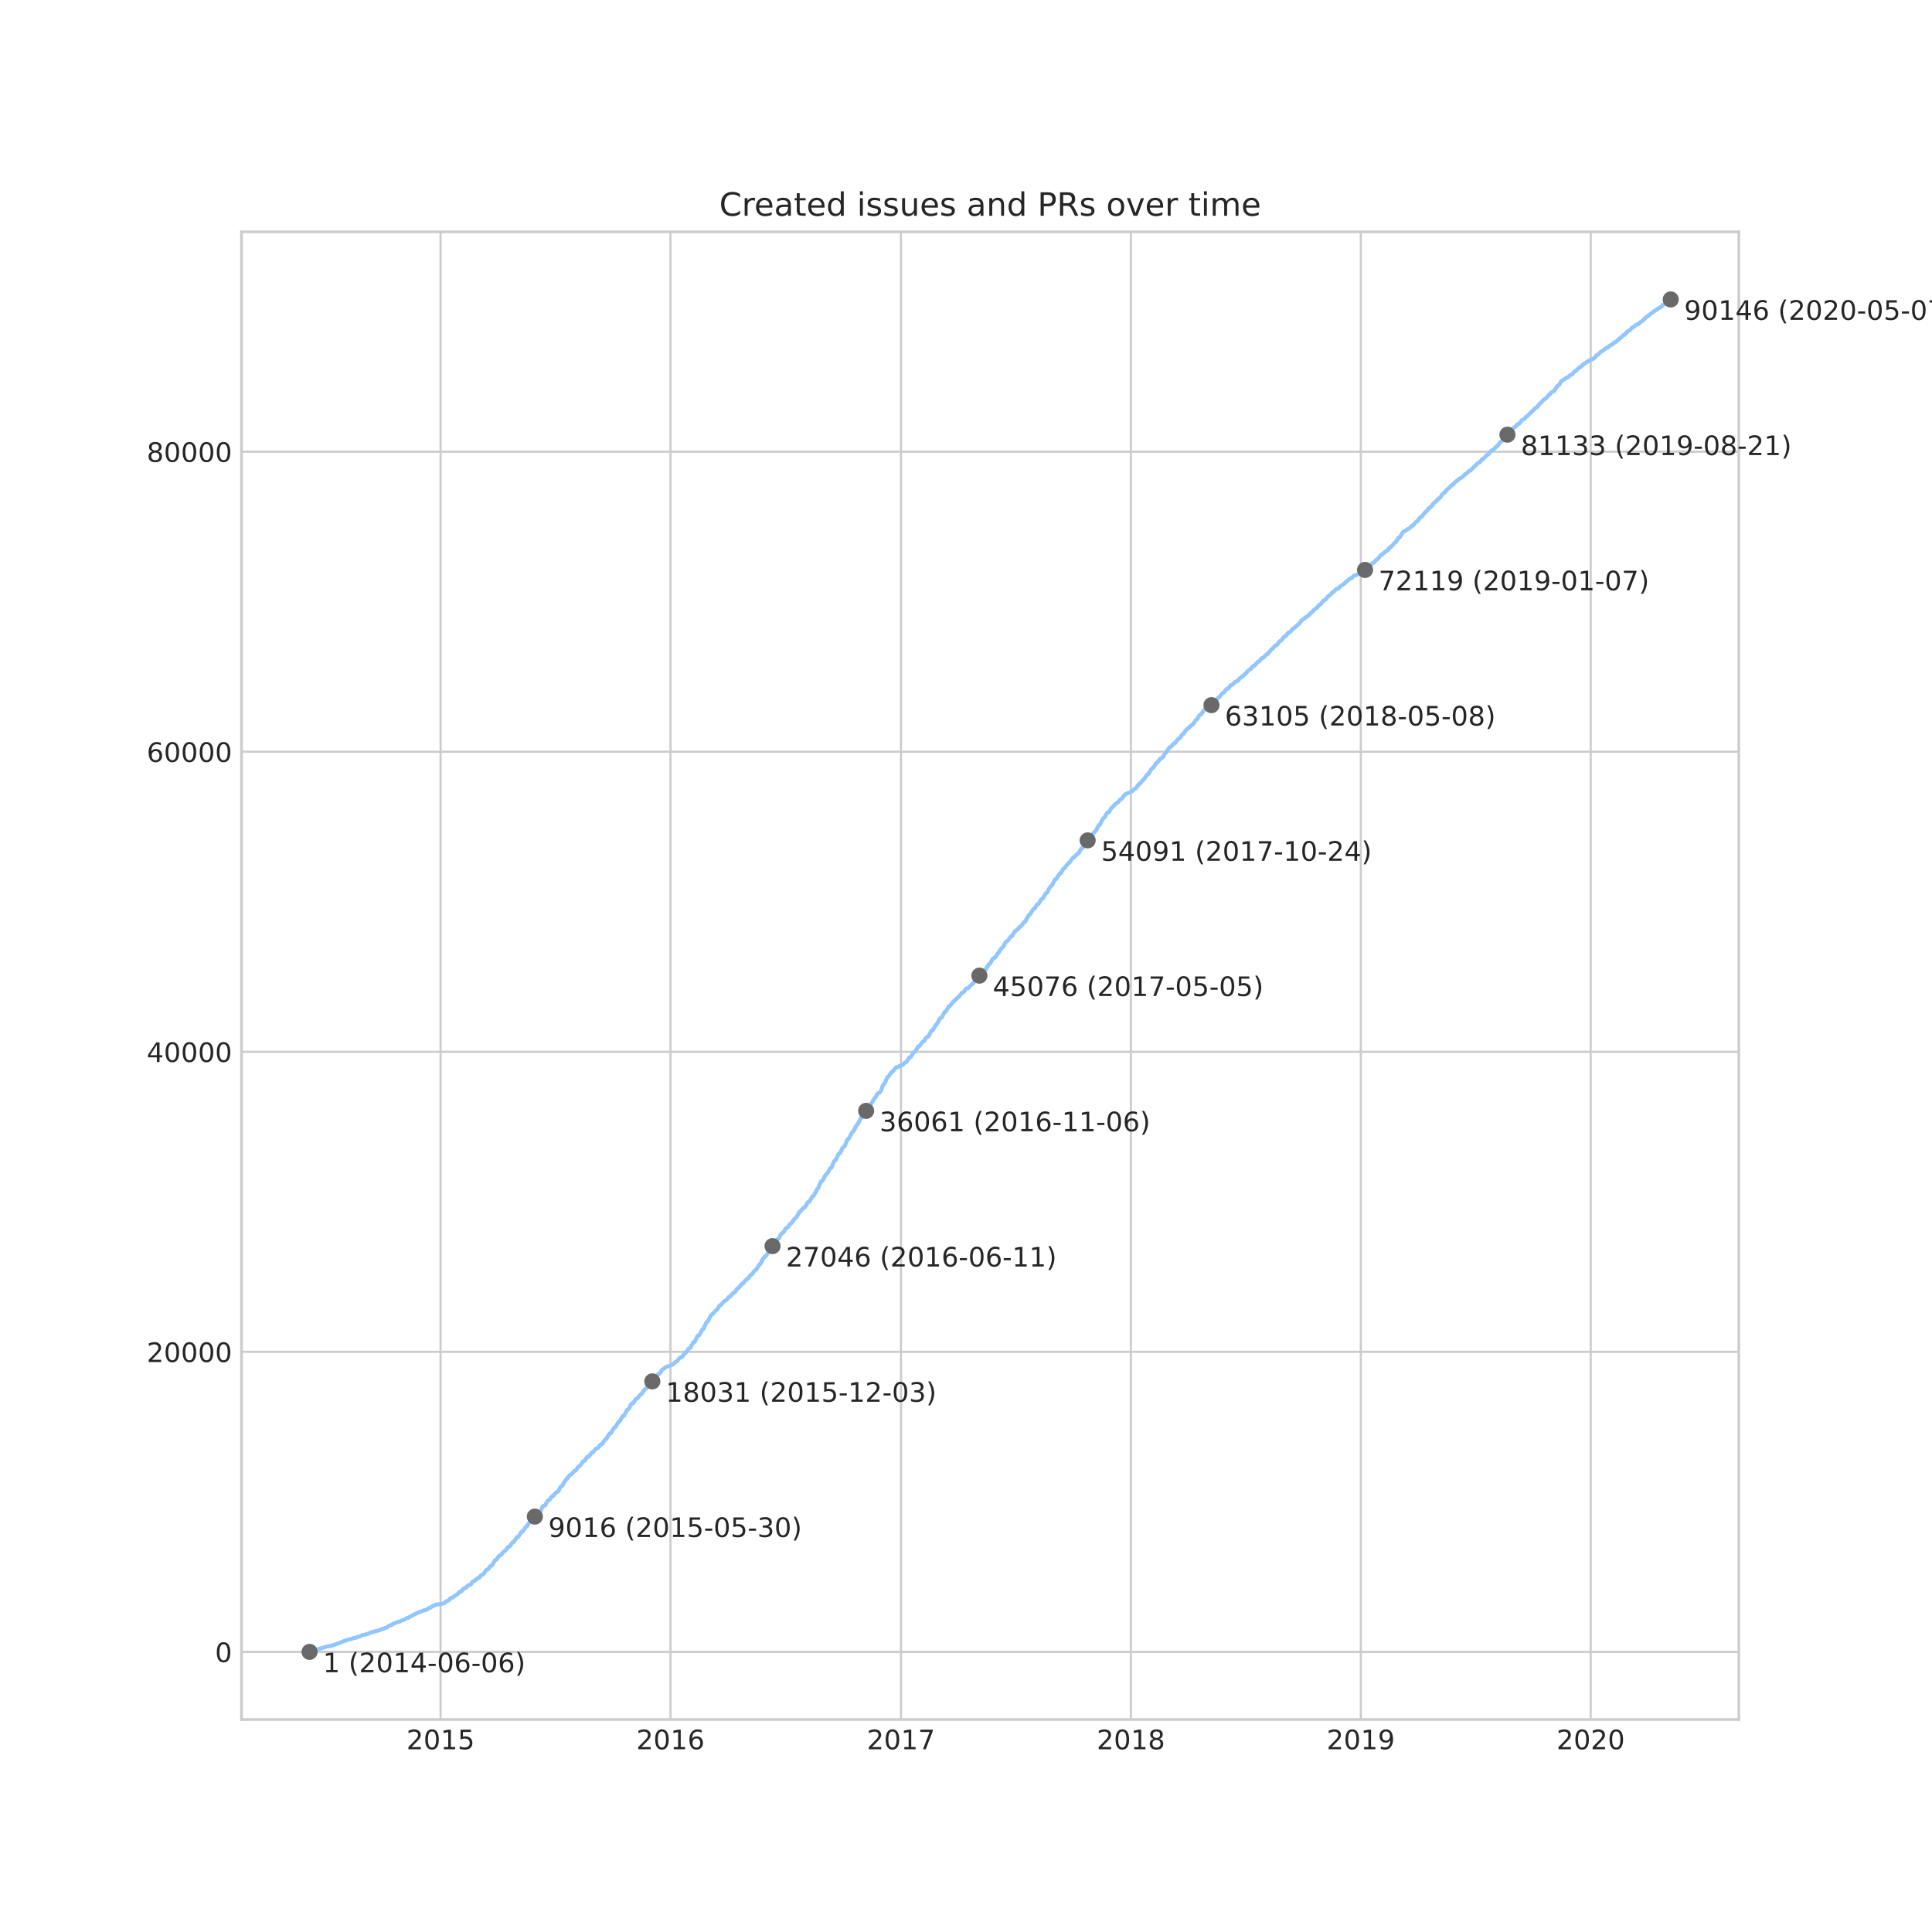<?xml version="1.0" encoding="utf-8" standalone="no"?>
<!DOCTYPE svg PUBLIC "-//W3C//DTD SVG 1.1//EN"
  "http://www.w3.org/Graphics/SVG/1.1/DTD/svg11.dtd">
<!-- Created with matplotlib (https://matplotlib.org/) -->
<svg height="720pt" version="1.1" viewBox="0 0 720 720" width="720pt" xmlns="http://www.w3.org/2000/svg" xmlns:xlink="http://www.w3.org/1999/xlink">
 <defs>
  <style type="text/css">
*{stroke-linecap:butt;stroke-linejoin:round;}
  </style>
 </defs>
 <g id="figure_1">
  <g id="patch_1">
   <path d="M 0 720 
L 720 720 
L 720 0 
L 0 0 
z
" style="fill:#ffffff;"/>
  </g>
  <g id="axes_1">
   <g id="patch_2">
    <path d="M 90 640.8 
L 648 640.8 
L 648 86.4 
L 90 86.4 
z
" style="fill:#ffffff;"/>
   </g>
   <g id="matplotlib.axis_1">
    <g id="xtick_1">
     <g id="line2d_1">
      <path clip-path="url(#pc049d88fe3)" d="M 164.188 640.8 
L 164.188 86.4 
" style="fill:none;stroke:#cccccc;stroke-linecap:round;stroke-width:0.8;"/>
     </g>
     <g id="line2d_2"/>
     <g id="text_1">
      <!-- 2015 -->
      <defs>
       <path d="M 19.188 8.297 
L 53.609 8.297 
L 53.609 0 
L 7.328 0 
L 7.328 8.297 
Q 12.938 14.109 22.625 23.891 
Q 32.328 33.688 34.812 36.531 
Q 39.547 41.844 41.422 45.531 
Q 43.312 49.219 43.312 52.781 
Q 43.312 58.594 39.234 62.25 
Q 35.156 65.922 28.609 65.922 
Q 23.969 65.922 18.812 64.312 
Q 13.672 62.703 7.812 59.422 
L 7.812 69.391 
Q 13.766 71.781 18.938 73 
Q 24.125 74.219 28.422 74.219 
Q 39.75 74.219 46.484 68.547 
Q 53.219 62.891 53.219 53.422 
Q 53.219 48.922 51.531 44.891 
Q 49.859 40.875 45.406 35.406 
Q 44.188 33.984 37.641 27.219 
Q 31.109 20.453 19.188 8.297 
z
" id="DejaVuSans-50"/>
       <path d="M 31.781 66.406 
Q 24.172 66.406 20.328 58.906 
Q 16.5 51.422 16.5 36.375 
Q 16.5 21.391 20.328 13.891 
Q 24.172 6.391 31.781 6.391 
Q 39.453 6.391 43.281 13.891 
Q 47.125 21.391 47.125 36.375 
Q 47.125 51.422 43.281 58.906 
Q 39.453 66.406 31.781 66.406 
z
M 31.781 74.219 
Q 44.047 74.219 50.516 64.516 
Q 56.984 54.828 56.984 36.375 
Q 56.984 17.969 50.516 8.266 
Q 44.047 -1.422 31.781 -1.422 
Q 19.531 -1.422 13.062 8.266 
Q 6.594 17.969 6.594 36.375 
Q 6.594 54.828 13.062 64.516 
Q 19.531 74.219 31.781 74.219 
z
" id="DejaVuSans-48"/>
       <path d="M 12.406 8.297 
L 28.516 8.297 
L 28.516 63.922 
L 10.984 60.406 
L 10.984 69.391 
L 28.422 72.906 
L 38.281 72.906 
L 38.281 8.297 
L 54.391 8.297 
L 54.391 0 
L 12.406 0 
z
" id="DejaVuSans-49"/>
       <path d="M 10.797 72.906 
L 49.516 72.906 
L 49.516 64.594 
L 19.828 64.594 
L 19.828 46.734 
Q 21.969 47.469 24.109 47.828 
Q 26.266 48.188 28.422 48.188 
Q 40.625 48.188 47.75 41.5 
Q 54.891 34.812 54.891 23.391 
Q 54.891 11.625 47.562 5.094 
Q 40.234 -1.422 26.906 -1.422 
Q 22.312 -1.422 17.547 -0.641 
Q 12.797 0.141 7.719 1.703 
L 7.719 11.625 
Q 12.109 9.234 16.797 8.062 
Q 21.484 6.891 26.703 6.891 
Q 35.156 6.891 40.078 11.328 
Q 45.016 15.766 45.016 23.391 
Q 45.016 31 40.078 35.438 
Q 35.156 39.891 26.703 39.891 
Q 22.75 39.891 18.812 39.016 
Q 14.891 38.141 10.797 36.281 
z
" id="DejaVuSans-53"/>
      </defs>
      <g style="fill:#262626;" transform="translate(151.463 651.898)scale(0.1 -0.1)">
       <use xlink:href="#DejaVuSans-50"/>
       <use x="63.623" xlink:href="#DejaVuSans-48"/>
       <use x="127.246" xlink:href="#DejaVuSans-49"/>
       <use x="190.869" xlink:href="#DejaVuSans-53"/>
      </g>
     </g>
    </g>
    <g id="xtick_2">
     <g id="line2d_3">
      <path clip-path="url(#pc049d88fe3)" d="M 249.863 640.8 
L 249.863 86.4 
" style="fill:none;stroke:#cccccc;stroke-linecap:round;stroke-width:0.8;"/>
     </g>
     <g id="line2d_4"/>
     <g id="text_2">
      <!-- 2016 -->
      <defs>
       <path d="M 33.016 40.375 
Q 26.375 40.375 22.484 35.828 
Q 18.609 31.297 18.609 23.391 
Q 18.609 15.531 22.484 10.953 
Q 26.375 6.391 33.016 6.391 
Q 39.656 6.391 43.531 10.953 
Q 47.406 15.531 47.406 23.391 
Q 47.406 31.297 43.531 35.828 
Q 39.656 40.375 33.016 40.375 
z
M 52.594 71.297 
L 52.594 62.312 
Q 48.875 64.062 45.094 64.984 
Q 41.312 65.922 37.594 65.922 
Q 27.828 65.922 22.672 59.328 
Q 17.531 52.734 16.797 39.406 
Q 19.672 43.656 24.016 45.922 
Q 28.375 48.188 33.594 48.188 
Q 44.578 48.188 50.953 41.516 
Q 57.328 34.859 57.328 23.391 
Q 57.328 12.156 50.688 5.359 
Q 44.047 -1.422 33.016 -1.422 
Q 20.359 -1.422 13.672 8.266 
Q 6.984 17.969 6.984 36.375 
Q 6.984 53.656 15.188 63.938 
Q 23.391 74.219 37.203 74.219 
Q 40.922 74.219 44.703 73.484 
Q 48.484 72.75 52.594 71.297 
z
" id="DejaVuSans-54"/>
      </defs>
      <g style="fill:#262626;" transform="translate(237.138 651.898)scale(0.1 -0.1)">
       <use xlink:href="#DejaVuSans-50"/>
       <use x="63.623" xlink:href="#DejaVuSans-48"/>
       <use x="127.246" xlink:href="#DejaVuSans-49"/>
       <use x="190.869" xlink:href="#DejaVuSans-54"/>
      </g>
     </g>
    </g>
    <g id="xtick_3">
     <g id="line2d_5">
      <path clip-path="url(#pc049d88fe3)" d="M 335.772 640.8 
L 335.772 86.4 
" style="fill:none;stroke:#cccccc;stroke-linecap:round;stroke-width:0.8;"/>
     </g>
     <g id="line2d_6"/>
     <g id="text_3">
      <!-- 2017 -->
      <defs>
       <path d="M 8.203 72.906 
L 55.078 72.906 
L 55.078 68.703 
L 28.609 0 
L 18.312 0 
L 43.219 64.594 
L 8.203 64.594 
z
" id="DejaVuSans-55"/>
      </defs>
      <g style="fill:#262626;" transform="translate(323.047 651.898)scale(0.1 -0.1)">
       <use xlink:href="#DejaVuSans-50"/>
       <use x="63.623" xlink:href="#DejaVuSans-48"/>
       <use x="127.246" xlink:href="#DejaVuSans-49"/>
       <use x="190.869" xlink:href="#DejaVuSans-55"/>
      </g>
     </g>
    </g>
    <g id="xtick_4">
     <g id="line2d_7">
      <path clip-path="url(#pc049d88fe3)" d="M 421.447 640.8 
L 421.447 86.4 
" style="fill:none;stroke:#cccccc;stroke-linecap:round;stroke-width:0.8;"/>
     </g>
     <g id="line2d_8"/>
     <g id="text_4">
      <!-- 2018 -->
      <defs>
       <path d="M 31.781 34.625 
Q 24.75 34.625 20.719 30.859 
Q 16.703 27.094 16.703 20.516 
Q 16.703 13.922 20.719 10.156 
Q 24.75 6.391 31.781 6.391 
Q 38.812 6.391 42.859 10.172 
Q 46.922 13.969 46.922 20.516 
Q 46.922 27.094 42.891 30.859 
Q 38.875 34.625 31.781 34.625 
z
M 21.922 38.812 
Q 15.578 40.375 12.031 44.719 
Q 8.5 49.078 8.5 55.328 
Q 8.5 64.062 14.719 69.141 
Q 20.953 74.219 31.781 74.219 
Q 42.672 74.219 48.875 69.141 
Q 55.078 64.062 55.078 55.328 
Q 55.078 49.078 51.531 44.719 
Q 48 40.375 41.703 38.812 
Q 48.828 37.156 52.797 32.312 
Q 56.781 27.484 56.781 20.516 
Q 56.781 9.906 50.312 4.234 
Q 43.844 -1.422 31.781 -1.422 
Q 19.734 -1.422 13.25 4.234 
Q 6.781 9.906 6.781 20.516 
Q 6.781 27.484 10.781 32.312 
Q 14.797 37.156 21.922 38.812 
z
M 18.312 54.391 
Q 18.312 48.734 21.844 45.562 
Q 25.391 42.391 31.781 42.391 
Q 38.141 42.391 41.719 45.562 
Q 45.312 48.734 45.312 54.391 
Q 45.312 60.062 41.719 63.234 
Q 38.141 66.406 31.781 66.406 
Q 25.391 66.406 21.844 63.234 
Q 18.312 60.062 18.312 54.391 
z
" id="DejaVuSans-56"/>
      </defs>
      <g style="fill:#262626;" transform="translate(408.722 651.898)scale(0.1 -0.1)">
       <use xlink:href="#DejaVuSans-50"/>
       <use x="63.623" xlink:href="#DejaVuSans-48"/>
       <use x="127.246" xlink:href="#DejaVuSans-49"/>
       <use x="190.869" xlink:href="#DejaVuSans-56"/>
      </g>
     </g>
    </g>
    <g id="xtick_5">
     <g id="line2d_9">
      <path clip-path="url(#pc049d88fe3)" d="M 507.122 640.8 
L 507.122 86.4 
" style="fill:none;stroke:#cccccc;stroke-linecap:round;stroke-width:0.8;"/>
     </g>
     <g id="line2d_10"/>
     <g id="text_5">
      <!-- 2019 -->
      <defs>
       <path d="M 10.984 1.516 
L 10.984 10.5 
Q 14.703 8.734 18.5 7.812 
Q 22.312 6.891 25.984 6.891 
Q 35.75 6.891 40.891 13.453 
Q 46.047 20.016 46.781 33.406 
Q 43.953 29.203 39.594 26.953 
Q 35.25 24.703 29.984 24.703 
Q 19.047 24.703 12.672 31.312 
Q 6.297 37.938 6.297 49.422 
Q 6.297 60.641 12.938 67.422 
Q 19.578 74.219 30.609 74.219 
Q 43.266 74.219 49.922 64.516 
Q 56.594 54.828 56.594 36.375 
Q 56.594 19.141 48.406 8.859 
Q 40.234 -1.422 26.422 -1.422 
Q 22.703 -1.422 18.891 -0.688 
Q 15.094 0.047 10.984 1.516 
z
M 30.609 32.422 
Q 37.25 32.422 41.125 36.953 
Q 45.016 41.5 45.016 49.422 
Q 45.016 57.281 41.125 61.844 
Q 37.25 66.406 30.609 66.406 
Q 23.969 66.406 20.094 61.844 
Q 16.219 57.281 16.219 49.422 
Q 16.219 41.5 20.094 36.953 
Q 23.969 32.422 30.609 32.422 
z
" id="DejaVuSans-57"/>
      </defs>
      <g style="fill:#262626;" transform="translate(494.397 651.898)scale(0.1 -0.1)">
       <use xlink:href="#DejaVuSans-50"/>
       <use x="63.623" xlink:href="#DejaVuSans-48"/>
       <use x="127.246" xlink:href="#DejaVuSans-49"/>
       <use x="190.869" xlink:href="#DejaVuSans-57"/>
      </g>
     </g>
    </g>
    <g id="xtick_6">
     <g id="line2d_11">
      <path clip-path="url(#pc049d88fe3)" d="M 592.797 640.8 
L 592.797 86.4 
" style="fill:none;stroke:#cccccc;stroke-linecap:round;stroke-width:0.8;"/>
     </g>
     <g id="line2d_12"/>
     <g id="text_6">
      <!-- 2020 -->
      <g style="fill:#262626;" transform="translate(580.072 651.898)scale(0.1 -0.1)">
       <use xlink:href="#DejaVuSans-50"/>
       <use x="63.623" xlink:href="#DejaVuSans-48"/>
       <use x="127.246" xlink:href="#DejaVuSans-50"/>
       <use x="190.869" xlink:href="#DejaVuSans-48"/>
      </g>
     </g>
    </g>
   </g>
   <g id="matplotlib.axis_2">
    <g id="ytick_1">
     <g id="line2d_13">
      <path clip-path="url(#pc049d88fe3)" d="M 90 615.606 
L 648 615.606 
" style="fill:none;stroke:#cccccc;stroke-linecap:round;stroke-width:0.8;"/>
     </g>
     <g id="line2d_14"/>
     <g id="text_7">
      <!-- 0 -->
      <g style="fill:#262626;" transform="translate(80.138 619.405)scale(0.1 -0.1)">
       <use xlink:href="#DejaVuSans-48"/>
      </g>
     </g>
    </g>
    <g id="ytick_2">
     <g id="line2d_15">
      <path clip-path="url(#pc049d88fe3)" d="M 90 503.786 
L 648 503.786 
" style="fill:none;stroke:#cccccc;stroke-linecap:round;stroke-width:0.8;"/>
     </g>
     <g id="line2d_16"/>
     <g id="text_8">
      <!-- 20000 -->
      <g style="fill:#262626;" transform="translate(54.688 507.585)scale(0.1 -0.1)">
       <use xlink:href="#DejaVuSans-50"/>
       <use x="63.623" xlink:href="#DejaVuSans-48"/>
       <use x="127.246" xlink:href="#DejaVuSans-48"/>
       <use x="190.869" xlink:href="#DejaVuSans-48"/>
       <use x="254.492" xlink:href="#DejaVuSans-48"/>
      </g>
     </g>
    </g>
    <g id="ytick_3">
     <g id="line2d_17">
      <path clip-path="url(#pc049d88fe3)" d="M 90 391.966 
L 648 391.966 
" style="fill:none;stroke:#cccccc;stroke-linecap:round;stroke-width:0.8;"/>
     </g>
     <g id="line2d_18"/>
     <g id="text_9">
      <!-- 40000 -->
      <defs>
       <path d="M 37.797 64.312 
L 12.891 25.391 
L 37.797 25.391 
z
M 35.203 72.906 
L 47.609 72.906 
L 47.609 25.391 
L 58.016 25.391 
L 58.016 17.188 
L 47.609 17.188 
L 47.609 0 
L 37.797 0 
L 37.797 17.188 
L 4.891 17.188 
L 4.891 26.703 
z
" id="DejaVuSans-52"/>
      </defs>
      <g style="fill:#262626;" transform="translate(54.688 395.765)scale(0.1 -0.1)">
       <use xlink:href="#DejaVuSans-52"/>
       <use x="63.623" xlink:href="#DejaVuSans-48"/>
       <use x="127.246" xlink:href="#DejaVuSans-48"/>
       <use x="190.869" xlink:href="#DejaVuSans-48"/>
       <use x="254.492" xlink:href="#DejaVuSans-48"/>
      </g>
     </g>
    </g>
    <g id="ytick_4">
     <g id="line2d_19">
      <path clip-path="url(#pc049d88fe3)" d="M 90 280.146 
L 648 280.146 
" style="fill:none;stroke:#cccccc;stroke-linecap:round;stroke-width:0.8;"/>
     </g>
     <g id="line2d_20"/>
     <g id="text_10">
      <!-- 60000 -->
      <g style="fill:#262626;" transform="translate(54.688 283.945)scale(0.1 -0.1)">
       <use xlink:href="#DejaVuSans-54"/>
       <use x="63.623" xlink:href="#DejaVuSans-48"/>
       <use x="127.246" xlink:href="#DejaVuSans-48"/>
       <use x="190.869" xlink:href="#DejaVuSans-48"/>
       <use x="254.492" xlink:href="#DejaVuSans-48"/>
      </g>
     </g>
    </g>
    <g id="ytick_5">
     <g id="line2d_21">
      <path clip-path="url(#pc049d88fe3)" d="M 90 168.326 
L 648 168.326 
" style="fill:none;stroke:#cccccc;stroke-linecap:round;stroke-width:0.8;"/>
     </g>
     <g id="line2d_22"/>
     <g id="text_11">
      <!-- 80000 -->
      <g style="fill:#262626;" transform="translate(54.688 172.125)scale(0.1 -0.1)">
       <use xlink:href="#DejaVuSans-56"/>
       <use x="63.623" xlink:href="#DejaVuSans-48"/>
       <use x="127.246" xlink:href="#DejaVuSans-48"/>
       <use x="190.869" xlink:href="#DejaVuSans-48"/>
       <use x="254.492" xlink:href="#DejaVuSans-48"/>
      </g>
     </g>
    </g>
   </g>
   <g id="line2d_23">
    <path clip-path="url(#pc049d88fe3)" d="M 115.364 615.6 
L 115.451 615.538 
L 116.72 615.169 
L 117.248 614.974 
L 117.887 614.851 
L 118.061 614.75 
L 118.423 614.605 
L 118.78 614.504 
L 119.571 614.314 
L 119.643 614.241 
L 120.266 614.102 
L 120.36 614.029 
L 120.941 613.895 
L 121.524 613.649 
L 123.32 613.375 
L 125.751 612.536 
L 126.219 612.408 
L 126.344 612.307 
L 127.31 611.955 
L 128.335 611.519 
L 129.143 611.34 
L 129.263 611.2 
L 130.142 610.92 
L 131.009 610.775 
L 131.136 610.713 
L 131.527 610.585 
L 131.572 610.518 
L 132.445 610.372 
L 133.451 609.964 
L 134.134 609.836 
L 134.196 609.802 
L 134.584 609.674 
L 134.668 609.567 
L 134.88 609.428 
L 135.028 609.366 
L 135.151 609.332 
L 136.04 609.209 
L 136.279 609.075 
L 137.624 608.701 
L 137.695 608.6 
L 138.095 608.449 
L 138.224 608.376 
L 139.756 607.946 
L 140.02 607.84 
L 140.913 607.694 
L 141.074 607.638 
L 141.396 607.482 
L 143.267 606.822 
L 143.382 606.738 
L 144.068 606.565 
L 144.673 606.162 
L 144.778 606 
L 144.935 605.855 
L 144.98 605.838 
L 145.808 605.682 
L 146.139 605.385 
L 146.343 605.262 
L 146.632 605.055 
L 146.756 605.033 
L 147.261 604.91 
L 147.595 604.664 
L 148.16 604.491 
L 148.229 604.463 
L 148.916 604.345 
L 148.994 604.273 
L 149.333 604.111 
L 149.426 604.049 
L 149.647 603.926 
L 149.862 603.825 
L 150.55 603.641 
L 150.636 603.579 
L 150.973 603.445 
L 151.123 603.311 
L 151.287 603.194 
L 151.482 603.087 
L 151.543 603.026 
L 152.21 602.908 
L 152.484 602.657 
L 155.738 600.974 
L 155.889 600.912 
L 156.457 600.706 
L 157.085 600.583 
L 157.205 600.488 
L 157.576 600.269 
L 158.056 600.119 
L 158.132 600.079 
L 158.795 599.945 
L 158.816 599.912 
L 159.216 599.783 
L 159.5 599.476 
L 159.549 599.431 
L 159.721 599.313 
L 159.789 599.285 
L 160.404 599.135 
L 160.506 599.062 
L 160.645 598.939 
L 160.928 598.726 
L 161.154 598.57 
L 161.423 598.385 
L 162.052 598.268 
L 162.148 598.212 
L 162.284 598.089 
L 162.359 598.022 
L 163.941 597.832 
L 164.051 597.793 
L 165.343 597.558 
L 165.799 597.256 
L 165.896 597.094 
L 166.045 596.965 
L 166.168 596.842 
L 167.192 596.406 
L 167.401 596.255 
L 167.475 596.093 
L 167.553 595.942 
L 167.69 595.825 
L 167.824 595.724 
L 167.931 595.584 
L 167.994 595.517 
L 168.676 595.383 
L 169.842 594.416 
L 170.275 594.287 
L 170.744 593.823 
L 170.861 593.633 
L 170.978 593.51 
L 171.056 593.387 
L 171.228 593.264 
L 171.28 593.202 
L 171.916 593.063 
L 172.032 592.962 
L 172.139 592.833 
L 172.248 592.632 
L 172.401 592.487 
L 172.576 592.297 
L 172.883 591.945 
L 173.672 591.699 
L 173.809 591.559 
L 173.922 591.503 
L 174.006 591.38 
L 174.106 591.145 
L 174.296 590.977 
L 174.413 590.916 
L 174.602 590.748 
L 175.238 590.614 
L 175.471 590.362 
L 175.581 590.295 
L 175.673 590.15 
L 175.825 589.943 
L 175.896 589.798 
L 176.21 589.367 
L 176.8 589.194 
L 176.997 588.937 
L 177.276 588.814 
L 177.344 588.73 
L 177.517 588.607 
L 177.624 588.422 
L 177.812 588.232 
L 177.851 588.204 
L 178.465 588.07 
L 178.588 587.925 
L 178.748 587.751 
L 178.907 587.628 
L 178.968 587.421 
L 179.077 587.282 
L 179.214 587.153 
L 179.383 587.047 
L 179.749 586.851 
L 180.116 586.706 
L 180.196 586.493 
L 180.329 586.365 
L 180.467 586.214 
L 180.798 585.593 
L 180.916 585.409 
L 181.043 585.269 
L 181.163 585.112 
L 181.764 584.883 
L 181.918 584.766 
L 182.028 584.581 
L 182.136 584.492 
L 182.248 584.335 
L 182.578 583.871 
L 182.701 583.72 
L 182.822 583.569 
L 183.274 583.424 
L 183.384 583.295 
L 183.585 583.038 
L 183.876 582.473 
L 183.972 582.294 
L 184.09 582.171 
L 184.216 581.937 
L 184.321 581.791 
L 184.407 581.467 
L 185.029 581.238 
L 185.192 581.009 
L 185.289 580.846 
L 185.455 580.572 
L 185.552 580.366 
L 185.671 580.248 
L 185.746 580.097 
L 185.921 579.907 
L 186.782 579.37 
L 186.932 579.191 
L 187.115 578.985 
L 187.223 578.772 
L 187.371 578.616 
L 187.894 578.09 
L 188.283 577.939 
L 188.425 577.732 
L 188.573 577.587 
L 189.337 576.513 
L 189.959 576.29 
L 190.121 576.038 
L 191.046 574.763 
L 191.513 574.635 
L 191.593 574.512 
L 191.706 574.232 
L 191.835 574.092 
L 192.429 573.148 
L 192.541 573.03 
L 192.696 572.835 
L 193.193 572.695 
L 193.261 572.533 
L 193.369 572.382 
L 193.497 572.18 
L 193.646 571.957 
L 193.745 571.789 
L 193.885 571.627 
L 193.966 571.493 
L 194.088 571.28 
L 194.179 571.146 
L 194.275 570.939 
L 194.511 570.816 
L 194.877 570.637 
L 195.371 569.899 
L 196.034 568.91 
L 196.519 568.68 
L 196.838 567.954 
L 196.984 567.819 
L 197.833 566.819 
L 198.481 566.271 
L 198.629 566.148 
L 198.725 565.974 
L 199.097 565.382 
L 199.536 565.152 
L 199.813 565.018 
L 199.94 564.845 
L 200.304 564.23 
L 200.441 564.034 
L 200.579 563.799 
L 201.073 563.347 
L 201.438 563.207 
L 201.649 562.76 
L 201.725 562.514 
L 201.852 562.251 
L 201.955 562.005 
L 202.064 561.759 
L 202.2 561.569 
L 202.31 561.468 
L 202.417 561.306 
L 202.456 561.177 
L 203.123 561.065 
L 203.263 560.87 
L 203.334 560.685 
L 203.762 559.897 
L 203.802 559.774 
L 203.928 559.567 
L 204.037 559.433 
L 204.272 559.153 
L 204.734 559.014 
L 204.897 558.812 
L 204.976 558.678 
L 205.491 557.962 
L 205.704 557.661 
L 205.899 557.515 
L 206.368 557.342 
L 206.507 557.057 
L 206.659 556.777 
L 207.418 556.05 
L 207.946 555.899 
L 208.199 555.452 
L 208.658 554.546 
L 208.757 554.373 
L 208.893 554.166 
L 208.991 553.998 
L 209.313 553.741 
L 209.641 553.585 
L 209.983 552.863 
L 210.143 552.617 
L 210.293 552.383 
L 210.39 552.254 
L 210.516 552.002 
L 211.087 551.359 
L 211.298 551.186 
L 211.45 550.75 
L 211.841 550.398 
L 211.973 550.258 
L 212.102 550.018 
L 212.275 549.8 
L 212.544 549.598 
L 212.945 549.47 
L 213.197 549.185 
L 213.305 549.022 
L 213.628 548.726 
L 213.698 548.581 
L 213.95 548.212 
L 214.363 548.122 
L 214.604 547.966 
L 214.938 547.468 
L 215.36 546.78 
L 215.918 546.361 
L 216.174 546.227 
L 216.301 546.026 
L 216.483 545.813 
L 216.943 545.092 
L 217.063 544.891 
L 217.377 544.555 
L 217.856 544.393 
L 218.031 544.097 
L 218.152 543.951 
L 218.259 543.823 
L 218.391 543.566 
L 218.501 543.42 
L 218.809 543.051 
L 218.886 542.912 
L 219.477 542.755 
L 219.604 542.57 
L 219.796 542.358 
L 220.3 541.642 
L 220.486 541.452 
L 220.582 541.307 
L 221.077 541.156 
L 221.341 540.815 
L 221.602 540.396 
L 221.698 540.256 
L 222.132 539.892 
L 222.764 539.674 
L 223.296 539.031 
L 223.44 538.858 
L 223.497 538.724 
L 223.597 538.523 
L 223.762 538.394 
L 223.875 538.293 
L 224.065 538.237 
L 224.467 538.064 
L 224.588 537.896 
L 224.713 537.723 
L 224.847 537.483 
L 224.932 537.315 
L 225.065 537.119 
L 225.316 536.745 
L 225.682 536.348 
L 226.039 536.174 
L 226.213 535.789 
L 226.356 535.559 
L 226.47 535.403 
L 226.661 535.067 
L 227.18 534.245 
L 227.681 534.044 
L 227.865 533.904 
L 228.227 533.066 
L 228.313 532.892 
L 228.431 532.769 
L 228.946 531.992 
L 229.364 531.847 
L 229.407 531.702 
L 229.729 531.12 
L 229.838 530.992 
L 230.592 529.84 
L 230.953 529.694 
L 231.475 528.744 
L 231.615 528.431 
L 231.753 528.241 
L 232.056 527.777 
L 232.627 527.581 
L 232.683 527.413 
L 232.799 527.1 
L 232.942 526.843 
L 233.315 526.172 
L 233.398 526.016 
L 233.75 525.401 
L 234.338 525.009 
L 234.456 524.769 
L 234.585 524.545 
L 234.732 524.333 
L 234.797 524.187 
L 235.078 523.561 
L 235.192 523.438 
L 235.272 523.304 
L 235.384 523.125 
L 235.99 522.885 
L 236.233 522.482 
L 236.464 522.186 
L 236.65 521.929 
L 236.728 521.727 
L 236.851 521.587 
L 236.911 521.459 
L 237.292 521.196 
L 237.571 521.051 
L 237.667 520.911 
L 237.824 520.782 
L 238.068 520.458 
L 238.945 519.48 
L 239.224 519.351 
L 239.355 519.139 
L 239.754 518.546 
L 240.124 517.981 
L 240.205 517.853 
L 240.589 517.623 
L 240.818 517.495 
L 240.98 517.165 
L 241.141 517.008 
L 241.259 516.885 
L 241.98 516.086 
L 242.284 516.008 
L 242.503 515.829 
L 242.619 515.504 
L 242.799 515.326 
L 243.012 514.996 
L 243.185 514.688 
L 243.37 514.392 
L 243.744 514.112 
L 244.137 513.9 
L 245.265 512.077 
L 245.769 511.909 
L 245.884 511.686 
L 246.095 511.451 
L 246.21 511.311 
L 246.301 511.188 
L 246.415 511.02 
L 246.568 510.702 
L 246.735 510.534 
L 246.818 510.389 
L 246.918 510.344 
L 247.426 510.115 
L 247.537 509.992 
L 247.747 509.74 
L 247.863 509.623 
L 250.442 508.628 
L 250.747 508.471 
L 251.431 507.89 
L 251.521 507.755 
L 251.965 507.442 
L 252.36 507.269 
L 252.566 506.967 
L 252.635 506.833 
L 252.756 506.632 
L 252.913 506.453 
L 253.043 506.307 
L 253.126 506.201 
L 253.38 506.084 
L 253.484 505.927 
L 253.972 505.759 
L 254.276 505.53 
L 254.495 505.284 
L 254.609 505.066 
L 254.752 504.915 
L 255.099 504.267 
L 255.59 504.11 
L 255.702 503.965 
L 255.809 503.741 
L 256.335 503.07 
L 256.425 502.908 
L 256.815 502.5 
L 257.233 502.338 
L 257.686 501.499 
L 258.241 500.509 
L 258.327 500.275 
L 258.844 500.096 
L 258.963 499.934 
L 259.124 499.576 
L 259.212 499.419 
L 259.952 497.859 
L 260.07 497.787 
L 260.51 497.597 
L 260.887 497.043 
L 261.452 496.009 
L 261.529 495.874 
L 261.643 495.573 
L 261.886 495.41 
L 262.222 495.153 
L 262.356 494.874 
L 262.46 494.723 
L 262.6 494.186 
L 262.698 494.035 
L 263.186 493.017 
L 263.234 492.878 
L 263.372 492.71 
L 263.768 492.492 
L 263.952 492.095 
L 264.06 491.883 
L 264.134 491.709 
L 264.305 491.43 
L 264.375 491.262 
L 264.572 490.938 
L 264.982 490.138 
L 265.136 490.01 
L 265.245 489.982 
L 265.483 489.831 
L 265.595 489.607 
L 265.925 489.255 
L 266.07 489.121 
L 266.911 488.237 
L 267.198 488.064 
L 267.595 487.533 
L 267.781 487.214 
L 267.951 486.845 
L 268.164 486.554 
L 268.347 486.426 
L 268.767 486.258 
L 269.162 485.744 
L 269.296 485.609 
L 269.358 485.47 
L 269.488 485.391 
L 269.569 485.235 
L 270.029 484.877 
L 270.716 484.458 
L 270.841 484.312 
L 270.986 484.128 
L 271.114 484.027 
L 271.189 483.893 
L 271.301 483.759 
L 271.528 483.423 
L 272.108 483.183 
L 272.335 482.898 
L 273.329 481.757 
L 273.782 481.595 
L 274.082 481.204 
L 274.2 481.064 
L 274.326 480.874 
L 274.512 480.522 
L 274.626 480.371 
L 274.711 480.236 
L 275.079 480.063 
L 275.34 479.94 
L 275.427 479.812 
L 276.289 478.682 
L 276.362 478.542 
L 276.498 478.436 
L 277.04 478.246 
L 277.188 477.967 
L 277.296 477.81 
L 277.442 477.598 
L 277.537 477.441 
L 278.327 476.681 
L 278.679 476.552 
L 278.998 476.127 
L 279.139 475.982 
L 279.725 475.121 
L 280.233 474.908 
L 280.402 474.618 
L 280.583 474.427 
L 280.705 474.221 
L 280.808 474.064 
L 280.935 473.852 
L 281.127 473.673 
L 282.04 472.84 
L 282.191 472.56 
L 282.416 472.23 
L 282.493 472.074 
L 282.635 471.867 
L 283.245 471.011 
L 283.536 470.855 
L 283.777 470.329 
L 283.855 470.094 
L 284.022 469.742 
L 284.113 469.474 
L 284.279 469.217 
L 284.999 468.378 
L 285.23 468.21 
L 285.372 468.143 
L 285.483 467.981 
L 285.646 467.729 
L 285.774 467.472 
L 286.52 466.449 
L 286.892 466.175 
L 287.684 464.682 
L 288.409 464.157 
L 288.534 464.023 
L 288.782 463.447 
L 288.959 463.184 
L 289.071 462.753 
L 289.241 462.507 
L 289.635 461.92 
L 289.887 461.775 
L 290.205 461.551 
L 290.355 461.311 
L 290.448 461.115 
L 290.732 460.472 
L 290.853 460.349 
L 291.149 459.773 
L 291.266 459.656 
L 291.465 459.6 
L 291.828 459.343 
L 291.967 459.192 
L 292.27 458.767 
L 292.356 458.599 
L 292.501 458.398 
L 292.612 458.191 
L 292.817 457.822 
L 292.918 457.699 
L 293.318 457.537 
L 293.96 456.939 
L 294.259 456.324 
L 294.427 456.095 
L 294.647 455.949 
L 295.041 455.731 
L 295.206 455.457 
L 295.369 455.222 
L 295.633 454.865 
L 295.743 454.702 
L 296.04 454.35 
L 296.17 454.127 
L 296.737 453.769 
L 297.998 451.549 
L 298.35 451.381 
L 299.449 450.079 
L 299.958 449.928 
L 300.058 449.76 
L 300.379 449.229 
L 300.497 449.056 
L 300.673 448.692 
L 300.941 448.267 
L 301.032 448.099 
L 301.125 448.027 
L 301.576 447.887 
L 302.077 447.087 
L 302.301 446.618 
L 302.418 446.394 
L 302.583 446.232 
L 302.634 446.081 
L 302.716 445.885 
L 303.104 445.729 
L 303.289 445.572 
L 304.538 443.118 
L 304.922 442.838 
L 305.538 441.172 
L 305.645 441.038 
L 305.89 440.501 
L 305.997 440.266 
L 306.206 440.211 
L 306.596 440.004 
L 306.7 439.719 
L 306.778 439.579 
L 306.92 439.204 
L 307.051 439.053 
L 307.167 438.735 
L 307.264 438.584 
L 307.801 437.683 
L 308.161 437.527 
L 308.755 436.593 
L 308.871 436.386 
L 309.021 435.956 
L 309.276 435.464 
L 309.863 435.117 
L 309.987 434.815 
L 310.131 434.597 
L 310.422 433.719 
L 310.543 433.524 
L 310.942 432.64 
L 311.357 432.255 
L 311.539 432.12 
L 311.65 431.919 
L 311.788 431.645 
L 312.088 430.935 
L 312.32 430.359 
L 312.492 430.136 
L 312.763 429.834 
L 313.102 429.649 
L 313.248 429.37 
L 313.389 429.101 
L 313.702 428.369 
L 313.827 428.123 
L 313.969 427.776 
L 314.631 427.279 
L 314.761 427.15 
L 314.887 426.798 
L 315.058 426.501 
L 315.182 426.261 
L 315.276 426.104 
L 315.386 425.601 
L 315.497 425.366 
L 315.592 425.115 
L 315.703 424.902 
L 316.096 424.422 
L 316.358 424.282 
L 316.604 423.745 
L 316.695 423.605 
L 317.204 422.655 
L 317.337 422.386 
L 317.658 421.917 
L 318.083 421.581 
L 318.42 420.866 
L 318.539 420.653 
L 318.653 420.402 
L 318.876 419.921 
L 319.008 419.703 
L 319.261 419.25 
L 319.719 418.909 
L 319.869 418.545 
L 319.99 418.333 
L 320.343 417.556 
L 320.473 417.31 
L 320.645 416.93 
L 320.75 416.639 
L 320.865 416.605 
L 321.306 416.348 
L 321.414 416.169 
L 321.535 415.99 
L 321.653 415.75 
L 322.213 414.576 
L 322.355 414.308 
L 322.469 414.134 
L 322.785 413.994 
L 322.941 413.821 
L 323.042 413.62 
L 323.447 412.977 
L 323.511 412.809 
L 323.62 412.625 
L 324.214 411.808 
L 324.569 411.646 
L 325.219 410.383 
L 325.329 410.226 
L 325.947 409.192 
L 326.243 409.024 
L 326.376 408.75 
L 326.719 408.096 
L 326.833 407.911 
L 326.985 407.649 
L 327.196 407.453 
L 327.498 407.268 
L 327.897 407.095 
L 328.201 406.586 
L 328.345 406.385 
L 328.457 406.173 
L 328.645 405.541 
L 328.773 405.189 
L 328.792 405.071 
L 328.898 404.78 
L 328.967 404.574 
L 329.213 404.26 
L 329.544 404.003 
L 329.69 403.634 
L 329.886 403.332 
L 330.036 402.958 
L 330.333 402.292 
L 330.47 401.991 
L 330.522 401.761 
L 330.755 401.398 
L 331.082 401.253 
L 331.229 401.085 
L 331.433 400.699 
L 331.892 400.045 
L 331.992 399.888 
L 332.578 399.352 
L 332.873 399.134 
L 333.159 398.72 
L 333.301 398.546 
L 333.986 397.764 
L 334.748 397.585 
L 334.983 397.412 
L 335.08 397.356 
L 335.35 397.205 
L 335.821 397.087 
L 336.338 396.931 
L 336.639 396.578 
L 336.8 396.388 
L 337.17 396.103 
L 337.268 396.019 
L 337.74 395.846 
L 337.858 395.634 
L 338.12 395.281 
L 338.259 395.058 
L 338.34 394.912 
L 338.536 394.627 
L 338.626 394.448 
L 338.893 394.09 
L 339.383 393.94 
L 340.182 392.682 
L 340.485 392.184 
L 341.009 391.983 
L 341.133 391.832 
L 341.251 391.647 
L 342.145 390.009 
L 342.444 389.925 
L 342.751 389.724 
L 342.848 389.573 
L 342.992 389.422 
L 343.125 389.193 
L 343.285 388.958 
L 343.396 388.801 
L 343.501 388.628 
L 343.916 388.192 
L 344.286 388.041 
L 344.413 387.823 
L 345.183 386.727 
L 345.344 386.559 
L 345.565 386.358 
L 345.993 386.218 
L 346.137 385.888 
L 346.251 385.698 
L 346.401 385.436 
L 346.505 385.257 
L 346.857 384.547 
L 347.055 384.211 
L 347.244 384.105 
L 347.466 383.971 
L 347.618 383.859 
L 347.834 383.658 
L 347.956 383.322 
L 348.066 383.115 
L 348.883 381.807 
L 349.293 381.511 
L 349.543 380.996 
L 349.654 380.7 
L 350.064 379.973 
L 350.339 379.548 
L 350.457 379.487 
L 350.977 379.14 
L 351.095 378.917 
L 351.207 378.754 
L 351.335 378.425 
L 351.502 378.128 
L 351.959 377.267 
L 352.065 377.111 
L 352.519 376.921 
L 352.75 376.468 
L 352.871 376.283 
L 353.032 376.06 
L 353.117 375.903 
L 353.226 375.696 
L 353.551 375.081 
L 353.963 374.835 
L 354.206 374.712 
L 354.408 374.377 
L 354.648 373.974 
L 355.423 373.107 
L 355.849 372.906 
L 356.031 372.716 
L 356.16 372.515 
L 356.286 372.364 
L 357.239 371.469 
L 357.574 371.229 
L 357.71 371.039 
L 357.905 370.776 
L 358.459 370.044 
L 359.124 369.742 
L 359.226 369.552 
L 359.364 369.389 
L 359.483 369.16 
L 359.957 368.556 
L 360.171 368.327 
L 360.867 368.215 
L 360.986 368.092 
L 361.112 367.88 
L 362.016 366.974 
L 362.384 366.751 
L 363.819 364.995 
L 364.125 364.866 
L 364.36 364.542 
L 364.497 364.341 
L 364.587 364.207 
L 364.797 363.838 
L 364.899 363.675 
L 365.039 363.502 
L 365.222 363.368 
L 365.674 363.206 
L 365.859 362.943 
L 366.183 362.563 
L 366.34 362.317 
L 366.464 362.116 
L 366.57 361.942 
L 366.66 361.786 
L 366.774 361.618 
L 367.281 361.366 
L 367.877 360.394 
L 368.007 360.17 
L 368.164 359.93 
L 368.551 359.348 
L 368.931 359.18 
L 369.069 358.934 
L 370.003 357.291 
L 370.152 357.112 
L 370.831 356.838 
L 370.95 356.664 
L 372.053 355.049 
L 372.276 354.903 
L 372.372 354.735 
L 372.488 354.501 
L 372.729 354.014 
L 373.514 353.058 
L 373.823 352.896 
L 374.072 352.499 
L 374.22 352.152 
L 374.315 351.934 
L 374.432 351.744 
L 375.079 350.777 
L 375.637 350.525 
L 375.807 350.296 
L 376.12 349.81 
L 376.214 349.692 
L 376.333 349.547 
L 376.45 349.385 
L 376.563 349.212 
L 376.747 348.988 
L 377.152 348.854 
L 377.264 348.625 
L 377.994 347.467 
L 378.135 347.216 
L 378.246 347.026 
L 378.378 346.975 
L 379.596 346.002 
L 379.714 345.84 
L 379.796 345.712 
L 379.923 345.454 
L 380.468 345.208 
L 380.887 344.688 
L 381.017 344.515 
L 381.55 343.665 
L 382.106 343.436 
L 382.24 343.157 
L 382.419 342.782 
L 382.559 342.463 
L 383.434 340.976 
L 383.741 340.847 
L 383.853 340.629 
L 384.233 340.238 
L 384.343 340.009 
L 384.529 339.657 
L 384.692 339.399 
L 384.766 339.271 
L 384.901 339.097 
L 385.606 338.533 
L 385.74 338.236 
L 385.873 338.091 
L 385.955 337.935 
L 386.218 337.521 
L 386.455 337.157 
L 386.674 337.023 
L 387.004 336.855 
L 387.126 336.671 
L 387.45 336.162 
L 387.583 335.978 
L 387.733 335.659 
L 388.089 335.139 
L 388.446 334.938 
L 388.547 334.899 
L 388.671 334.77 
L 389.116 334.021 
L 389.241 333.73 
L 389.322 333.546 
L 389.437 333.378 
L 389.805 332.819 
L 390.245 332.623 
L 390.55 332.058 
L 390.685 331.701 
L 391.066 331.052 
L 391.204 330.806 
L 391.393 330.471 
L 391.573 330.247 
L 391.76 330.163 
L 391.942 330.034 
L 392.083 329.889 
L 392.19 329.716 
L 392.428 329.146 
L 392.514 328.978 
L 392.748 328.508 
L 392.971 328.066 
L 393.125 327.781 
L 393.598 327.608 
L 394.817 325.657 
L 395.254 325.472 
L 395.362 325.249 
L 395.531 325.064 
L 395.738 324.656 
L 396.042 324.186 
L 396.266 323.856 
L 396.424 323.65 
L 396.826 323.482 
L 396.985 323.213 
L 397.187 322.878 
L 397.301 322.721 
L 398.238 321.614 
L 398.538 321.497 
L 398.721 321.156 
L 398.851 321.005 
L 399.784 319.714 
L 400.262 319.468 
L 401.471 318.232 
L 401.885 318.075 
L 402.117 317.667 
L 402.235 317.488 
L 402.377 317.231 
L 402.525 317.007 
L 402.673 316.644 
L 403.169 316.124 
L 403.439 315.99 
L 403.581 315.722 
L 403.705 315.464 
L 403.816 315.274 
L 403.938 315.028 
L 404.114 314.687 
L 404.271 314.357 
L 404.478 314.055 
L 404.615 313.904 
L 404.904 313.77 
L 405.379 313.099 
L 405.5 312.842 
L 405.594 312.68 
L 405.769 312.619 
L 405.851 312.468 
L 405.999 312.244 
L 406.124 312.031 
L 406.575 311.735 
L 406.798 311.567 
L 407.002 311.21 
L 407.196 310.902 
L 407.311 310.678 
L 407.438 310.5 
L 408.262 309.722 
L 408.378 309.594 
L 408.522 309.381 
L 408.65 309.107 
L 409.106 308.241 
L 409.219 307.984 
L 409.556 307.469 
L 409.88 307.302 
L 409.984 307.195 
L 410.038 307.067 
L 410.223 306.703 
L 410.514 306.027 
L 410.636 305.809 
L 410.988 305.166 
L 411.4 304.78 
L 411.677 304.601 
L 411.836 304.193 
L 411.929 303.997 
L 412.029 303.863 
L 412.156 303.695 
L 412.399 303.209 
L 412.625 302.968 
L 412.777 302.795 
L 413.305 302.616 
L 413.983 301.425 
L 414.09 301.258 
L 414.757 300.581 
L 414.985 300.441 
L 415.145 300.184 
L 415.301 300.005 
L 415.513 299.832 
L 415.667 299.659 
L 415.893 299.491 
L 416.001 299.379 
L 416.694 298.954 
L 416.804 298.792 
L 416.961 298.585 
L 417.615 297.819 
L 418.185 297.584 
L 418.305 297.366 
L 418.899 296.455 
L 419.093 296.27 
L 419.391 295.952 
L 419.842 295.806 
L 421.173 295.231 
L 422.009 294.845 
L 422.119 294.739 
L 422.402 294.431 
L 422.577 294.163 
L 422.823 293.989 
L 423.272 293.777 
L 424.443 292.245 
L 424.81 292.1 
L 424.923 291.949 
L 425.385 291.373 
L 425.553 291.116 
L 425.66 290.959 
L 426.257 290.378 
L 426.591 290.081 
L 426.889 289.545 
L 426.99 289.438 
L 427.081 289.293 
L 427.585 288.56 
L 428.099 288.37 
L 428.218 288.147 
L 428.277 287.99 
L 428.518 287.571 
L 428.673 287.291 
L 428.84 286.945 
L 429.429 286.291 
L 429.765 286.134 
L 429.88 285.966 
L 430.018 285.726 
L 430.211 285.446 
L 430.375 285.156 
L 430.462 284.96 
L 430.592 284.714 
L 430.739 284.596 
L 430.851 284.429 
L 430.985 284.334 
L 431.187 284.205 
L 431.686 283.747 
L 431.976 283.294 
L 432.177 283.081 
L 432.289 282.858 
L 432.462 282.735 
L 432.568 282.6 
L 433.1 282.444 
L 433.214 282.304 
L 433.367 282.176 
L 433.537 281.924 
L 433.648 281.756 
L 433.761 281.516 
L 433.828 281.382 
L 434.007 281.001 
L 434.152 280.755 
L 434.524 280.476 
L 434.688 280.347 
L 434.995 279.816 
L 435.121 279.565 
L 435.326 279.263 
L 435.447 279.045 
L 435.601 278.799 
L 435.718 278.62 
L 435.873 278.497 
L 436.291 278.363 
L 437.099 277.462 
L 437.318 277.194 
L 437.441 277.065 
L 437.963 276.898 
L 438.093 276.708 
L 438.324 276.333 
L 438.585 275.919 
L 438.795 275.735 
L 438.926 275.539 
L 439.046 275.366 
L 439.132 275.315 
L 439.618 275.164 
L 439.875 274.829 
L 440.043 274.533 
L 440.191 274.315 
L 440.358 274.046 
L 440.634 273.711 
L 440.758 273.577 
L 440.975 273.515 
L 441.15 273.398 
L 441.264 273.152 
L 441.348 272.973 
L 441.595 272.66 
L 442.215 271.838 
L 443.124 271.173 
L 444.08 270.166 
L 444.466 270.032 
L 444.62 269.892 
L 445.047 269.294 
L 445.296 268.847 
L 445.477 268.539 
L 445.637 268.304 
L 446.171 267.997 
L 446.29 267.762 
L 446.479 267.382 
L 446.984 266.616 
L 447.091 266.476 
L 447.678 266.174 
L 447.769 266.046 
L 447.891 265.816 
L 448.891 264.402 
L 450 263.843 
L 450.124 263.725 
L 450.349 263.546 
L 450.766 263.312 
L 451.218 263.094 
L 451.331 262.937 
L 451.585 262.646 
L 451.751 262.322 
L 451.93 262.048 
L 452.095 261.914 
L 452.842 261.36 
L 454.135 259.901 
L 454.45 259.756 
L 454.813 259.314 
L 454.919 259.18 
L 455.309 258.626 
L 455.424 258.464 
L 455.592 258.313 
L 456.078 258.101 
L 456.191 258 
L 456.287 257.855 
L 456.461 257.564 
L 456.588 257.385 
L 456.928 256.977 
L 457.074 256.815 
L 457.092 256.77 
L 457.711 256.653 
L 458.37 255.663 
L 458.517 255.512 
L 458.624 255.417 
L 459.33 255.138 
L 459.452 254.964 
L 459.651 254.791 
L 459.801 254.629 
L 460.041 254.427 
L 460.192 254.243 
L 460.449 254.025 
L 461.065 253.846 
L 461.202 253.762 
L 461.316 253.589 
L 461.416 253.477 
L 461.651 253.281 
L 461.786 253.047 
L 461.989 252.795 
L 462.991 252.102 
L 463.963 251.179 
L 464.261 251.045 
L 464.583 250.575 
L 464.763 250.374 
L 464.817 250.257 
L 464.996 250.134 
L 465.313 249.759 
L 465.998 249.407 
L 466.13 249.25 
L 466.269 249.083 
L 466.416 248.954 
L 466.634 248.635 
L 466.743 248.54 
L 466.957 248.333 
L 467.076 248.166 
L 467.576 248.009 
L 467.809 247.713 
L 467.942 247.534 
L 468.051 247.467 
L 468.722 246.69 
L 469.257 246.499 
L 469.398 246.321 
L 470.187 245.314 
L 470.827 245.079 
L 472.051 243.838 
L 472.465 243.71 
L 472.844 243.178 
L 472.983 243 
L 473.772 242.038 
L 474.116 241.898 
L 474.236 241.786 
L 474.373 241.624 
L 474.494 241.479 
L 474.662 241.283 
L 474.796 241.076 
L 475.235 240.629 
L 475.811 240.405 
L 476.41 239.583 
L 476.504 239.455 
L 476.89 238.98 
L 477.547 238.644 
L 477.669 238.493 
L 478.417 237.381 
L 479.353 236.872 
L 479.473 236.676 
L 479.601 236.508 
L 479.873 236.072 
L 480.161 235.759 
L 480.676 235.614 
L 480.808 235.44 
L 480.919 235.373 
L 481.109 235.2 
L 481.191 235.055 
L 481.406 234.719 
L 481.57 234.546 
L 481.698 234.367 
L 482.426 233.981 
L 482.551 233.841 
L 482.684 233.685 
L 482.8 233.595 
L 483.807 232.656 
L 484.149 232.483 
L 484.51 232.002 
L 484.688 231.784 
L 484.896 231.421 
L 486.176 230.414 
L 486.893 229.805 
L 487.267 229.687 
L 487.58 229.335 
L 487.849 229.117 
L 487.993 229 
L 488.104 228.81 
L 488.222 228.687 
L 489.14 227.971 
L 489.25 227.775 
L 489.554 227.423 
L 489.672 227.283 
L 489.817 227.16 
L 490.737 226.545 
L 491.311 225.841 
L 491.625 225.427 
L 491.732 225.36 
L 492.155 225.215 
L 492.605 224.6 
L 492.718 224.454 
L 493.274 223.806 
L 493.914 223.504 
L 494.184 223.207 
L 495.026 222.14 
L 495.396 221.983 
L 496.095 221.318 
L 496.208 221.217 
L 496.376 220.977 
L 496.491 220.837 
L 496.63 220.652 
L 497.098 220.507 
L 497.894 219.596 
L 498.277 219.433 
L 498.466 219.378 
L 498.838 219.26 
L 498.944 219.165 
L 499.072 219.014 
L 499.171 218.874 
L 499.359 218.684 
L 499.479 218.517 
L 500.055 218.075 
L 500.486 217.902 
L 501.863 216.638 
L 502.197 216.448 
L 502.296 216.336 
L 502.476 216.146 
L 502.596 216.04 
L 503.129 215.648 
L 503.287 215.57 
L 503.763 215.402 
L 504.17 214.938 
L 504.564 214.575 
L 504.656 214.491 
L 505.804 214.172 
L 505.977 214.077 
L 506.143 213.926 
L 506.97 213.507 
L 507.748 213.132 
L 507.877 212.926 
L 508.064 212.702 
L 508.19 212.618 
L 508.719 212.389 
L 510.094 211.164 
L 510.353 211.041 
L 510.601 210.823 
L 510.723 210.706 
L 511.537 209.839 
L 511.945 209.7 
L 512.057 209.605 
L 512.547 209.09 
L 512.754 208.805 
L 512.943 208.643 
L 513.022 208.553 
L 513.326 208.402 
L 513.437 208.352 
L 513.802 207.86 
L 514.649 206.803 
L 515.157 206.613 
L 515.497 206.25 
L 515.62 206.116 
L 516.004 205.836 
L 516.123 205.741 
L 517.202 204.981 
L 517.348 204.774 
L 517.561 204.455 
L 517.742 204.215 
L 517.899 204.03 
L 518.019 203.952 
L 518.442 203.795 
L 518.576 203.633 
L 518.758 203.426 
L 518.978 203.197 
L 519.139 202.996 
L 519.268 202.851 
L 519.404 202.621 
L 519.615 202.353 
L 520.056 202.174 
L 520.425 201.47 
L 520.776 201.14 
L 520.947 200.843 
L 521.058 200.597 
L 521.192 200.391 
L 521.515 200.245 
L 521.804 200.094 
L 521.899 199.91 
L 522.253 199.261 
L 522.503 198.864 
L 522.681 198.546 
L 522.778 198.383 
L 522.998 198.132 
L 523.506 197.947 
L 523.77 197.746 
L 524.861 197.036 
L 525.171 196.919 
L 525.286 196.812 
L 525.984 196.181 
L 526.168 195.962 
L 526.621 195.817 
L 526.931 195.415 
L 527.052 195.275 
L 527.572 194.637 
L 527.744 194.408 
L 528.172 194.274 
L 528.339 194.134 
L 528.648 193.637 
L 528.939 193.251 
L 529.129 192.971 
L 529.267 192.837 
L 529.625 192.586 
L 529.993 192.412 
L 530.173 192.105 
L 530.336 191.92 
L 530.555 191.618 
L 530.668 191.484 
L 531.275 190.768 
L 531.621 190.584 
L 531.765 190.344 
L 531.94 190.198 
L 532.24 189.717 
L 532.393 189.544 
L 533.097 188.968 
L 533.316 188.845 
L 533.461 188.705 
L 533.675 188.392 
L 533.853 188.135 
L 533.94 188.001 
L 534.093 187.733 
L 534.326 187.475 
L 534.608 187.313 
L 535.7 186.318 
L 535.787 186.161 
L 535.915 186.033 
L 536.043 185.843 
L 536.341 185.686 
L 536.382 185.653 
L 536.548 185.535 
L 536.682 185.362 
L 536.851 185.2 
L 536.967 185.071 
L 537.212 184.747 
L 537.541 184.138 
L 538.291 183.646 
L 538.416 183.506 
L 538.639 183.237 
L 538.779 182.952 
L 539.123 182.611 
L 539.444 182.276 
L 540.063 181.84 
L 540.838 180.984 
L 540.962 180.85 
L 541.427 180.598 
L 541.605 180.414 
L 541.733 180.274 
L 542.904 179.139 
L 543.259 178.949 
L 543.41 178.804 
L 543.701 178.524 
L 543.818 178.457 
L 544.248 178.178 
L 544.46 178.116 
L 544.736 177.982 
L 544.895 177.814 
L 545.366 177.367 
L 545.501 177.221 
L 546.009 176.707 
L 546.539 176.461 
L 547.488 175.494 
L 547.957 175.332 
L 548.414 174.912 
L 548.566 174.745 
L 549.403 173.928 
L 549.801 173.649 
L 549.916 173.492 
L 550.366 173.011 
L 550.484 172.765 
L 550.667 172.62 
L 550.799 172.564 
L 551.298 172.408 
L 551.5 172.195 
L 552.502 171.027 
L 552.905 170.881 
L 553.205 170.568 
L 553.711 170.054 
L 553.926 169.702 
L 554.324 169.506 
L 554.635 169.349 
L 554.717 169.249 
L 554.851 169.12 
L 555.642 168.097 
L 555.749 167.957 
L 556.267 167.767 
L 557.811 166.325 
L 558.112 166.101 
L 558.283 165.849 
L 558.431 165.676 
L 559.162 164.692 
L 559.622 164.485 
L 559.867 164.077 
L 560.08 163.775 
L 560.227 163.602 
L 560.678 163.099 
L 561.18 162.875 
L 561.321 162.651 
L 561.753 162.031 
L 561.884 161.835 
L 562.001 161.639 
L 562.5 161.131 
L 562.814 160.968 
L 563.041 160.599 
L 563.155 160.387 
L 563.506 159.929 
L 563.636 159.772 
L 564.183 159.375 
L 564.526 159.224 
L 564.671 159.14 
L 564.781 159 
L 565.344 158.352 
L 565.486 158.173 
L 565.592 158.05 
L 566.143 157.877 
L 566.272 157.715 
L 566.448 157.552 
L 566.947 156.82 
L 567.089 156.658 
L 568.071 156.132 
L 568.196 156.037 
L 568.319 155.869 
L 568.474 155.691 
L 568.774 155.288 
L 568.889 155.215 
L 569.201 155.07 
L 570.878 153.354 
L 571.079 153.203 
L 571.221 153.063 
L 571.384 152.923 
L 571.51 152.8 
L 571.613 152.66 
L 571.75 152.515 
L 572.173 152.056 
L 572.617 151.883 
L 573.02 151.492 
L 573.129 151.302 
L 573.397 150.983 
L 573.764 150.463 
L 573.892 150.312 
L 574.179 150.144 
L 575.388 148.87 
L 575.988 148.556 
L 576.518 148.036 
L 576.773 147.673 
L 576.918 147.483 
L 577.101 147.181 
L 577.485 147.025 
L 578.116 146.32 
L 578.896 145.778 
L 579.263 145.649 
L 580.378 143.838 
L 580.662 143.659 
L 580.8 143.575 
L 581.015 143.402 
L 581.16 143.262 
L 581.288 143.094 
L 581.813 142.155 
L 581.919 142.021 
L 582.202 141.814 
L 582.603 141.64 
L 583.728 140.796 
L 584.212 140.651 
L 585.266 139.739 
L 585.818 139.566 
L 586.38 138.901 
L 586.663 138.56 
L 586.927 138.297 
L 587.029 138.258 
L 587.459 138.09 
L 587.565 137.922 
L 587.723 137.755 
L 588.558 136.899 
L 589.102 136.743 
L 589.578 136.295 
L 589.816 136.049 
L 590.057 135.747 
L 590.382 135.535 
L 590.72 135.401 
L 590.896 135.239 
L 591.187 135.043 
L 591.412 134.903 
L 591.58 134.775 
L 591.806 134.635 
L 591.942 134.557 
L 593.334 133.908 
L 593.504 133.774 
L 593.837 133.684 
L 594.148 133.466 
L 594.654 132.913 
L 594.999 132.398 
L 595.727 132.007 
L 595.837 131.862 
L 595.971 131.728 
L 596.486 131.191 
L 597.254 130.721 
L 597.505 130.559 
L 598.21 129.95 
L 598.434 129.793 
L 598.509 129.737 
L 599.048 129.603 
L 599.532 129.145 
L 599.638 128.977 
L 599.832 128.843 
L 599.944 128.781 
L 600.737 128.423 
L 600.994 128.149 
L 601.233 127.97 
L 601.37 127.825 
L 601.979 127.445 
L 602.339 127.316 
L 603.629 126.081 
L 603.98 125.891 
L 604.146 125.756 
L 604.279 125.611 
L 604.387 125.454 
L 604.748 125.091 
L 604.995 124.873 
L 605.435 124.761 
L 605.619 124.61 
L 605.703 124.443 
L 605.811 124.342 
L 605.927 124.185 
L 606.117 123.962 
L 606.388 123.677 
L 606.498 123.593 
L 606.746 123.358 
L 606.788 123.335 
L 607.223 123.196 
L 607.536 122.916 
L 607.881 122.553 
L 607.984 122.424 
L 608.113 122.24 
L 608.258 122.083 
L 608.363 121.977 
L 608.899 121.82 
L 609.005 121.692 
L 609.299 121.468 
L 609.421 121.267 
L 609.931 120.976 
L 610.585 120.769 
L 610.701 120.697 
L 610.896 120.529 
L 611.541 119.869 
L 611.653 119.824 
L 612.3 119.394 
L 612.489 119.153 
L 612.653 118.98 
L 612.821 118.824 
L 613.609 118.091 
L 614.316 117.666 
L 615.114 116.962 
L 615.49 116.766 
L 616.154 116.185 
L 616.3 116 
L 617.027 115.648 
L 617.506 115.318 
L 617.648 115.201 
L 618.322 114.742 
L 618.711 114.58 
L 619.276 114.144 
L 619.483 113.937 
L 619.638 113.78 
L 619.758 113.585 
L 619.934 113.512 
L 620.415 113.288 
L 620.68 113.07 
L 621.667 112.338 
L 622.069 112.131 
L 622.224 111.997 
L 622.561 111.662 
L 622.636 111.6 
L 622.636 111.6 
" style="fill:none;stroke:#92c6ff;stroke-linecap:round;stroke-width:1.5;"/>
   </g>
   <g id="line2d_24">
    <defs>
     <path d="M 0 2.5 
C 0.663 2.5 1.299 2.237 1.768 1.768 
C 2.237 1.299 2.5 0.663 2.5 0 
C 2.5 -0.663 2.237 -1.299 1.768 -1.768 
C 1.299 -2.237 0.663 -2.5 0 -2.5 
C -0.663 -2.5 -1.299 -2.237 -1.768 -1.768 
C -2.237 -1.299 -2.5 -0.663 -2.5 0 
C -2.5 0.663 -2.237 1.299 -1.768 1.768 
C -1.299 2.237 -0.663 2.5 0 2.5 
z
" id="mc3cb239eb5" style="stroke:#696969;"/>
    </defs>
    <g clip-path="url(#pc049d88fe3)">
     <use style="fill:#696969;stroke:#696969;" x="115.364" xlink:href="#mc3cb239eb5" y="615.6"/>
    </g>
   </g>
   <g id="line2d_25">
    <g clip-path="url(#pc049d88fe3)">
     <use style="fill:#696969;stroke:#696969;" x="199.322" xlink:href="#mc3cb239eb5" y="565.197"/>
    </g>
   </g>
   <g id="line2d_26">
    <g clip-path="url(#pc049d88fe3)">
     <use style="fill:#696969;stroke:#696969;" x="243.104" xlink:href="#mc3cb239eb5" y="514.794"/>
    </g>
   </g>
   <g id="line2d_27">
    <g clip-path="url(#pc049d88fe3)">
     <use style="fill:#696969;stroke:#696969;" x="287.897" xlink:href="#mc3cb239eb5" y="464.392"/>
    </g>
   </g>
   <g id="line2d_28">
    <g clip-path="url(#pc049d88fe3)">
     <use style="fill:#696969;stroke:#696969;" x="322.786" xlink:href="#mc3cb239eb5" y="413.989"/>
    </g>
   </g>
   <g id="line2d_29">
    <g clip-path="url(#pc049d88fe3)">
     <use style="fill:#696969;stroke:#696969;" x="364.984" xlink:href="#mc3cb239eb5" y="363.586"/>
    </g>
   </g>
   <g id="line2d_30">
    <g clip-path="url(#pc049d88fe3)">
     <use style="fill:#696969;stroke:#696969;" x="405.337" xlink:href="#mc3cb239eb5" y="313.183"/>
    </g>
   </g>
   <g id="line2d_31">
    <g clip-path="url(#pc049d88fe3)">
     <use style="fill:#696969;stroke:#696969;" x="451.475" xlink:href="#mc3cb239eb5" y="262.786"/>
    </g>
   </g>
   <g id="line2d_32">
    <g clip-path="url(#pc049d88fe3)">
     <use style="fill:#696969;stroke:#696969;" x="508.719" xlink:href="#mc3cb239eb5" y="212.389"/>
    </g>
   </g>
   <g id="line2d_33">
    <g clip-path="url(#pc049d88fe3)">
     <use style="fill:#696969;stroke:#696969;" x="561.779" xlink:href="#mc3cb239eb5" y="161.992"/>
    </g>
   </g>
   <g id="line2d_34">
    <g clip-path="url(#pc049d88fe3)">
     <use style="fill:#696969;stroke:#696969;" x="622.636" xlink:href="#mc3cb239eb5" y="111.6"/>
    </g>
   </g>
   <g id="patch_3">
    <path d="M 90 640.8 
L 90 86.4 
" style="fill:none;stroke:#cccccc;stroke-linecap:square;stroke-linejoin:miter;"/>
   </g>
   <g id="patch_4">
    <path d="M 648 640.8 
L 648 86.4 
" style="fill:none;stroke:#cccccc;stroke-linecap:square;stroke-linejoin:miter;"/>
   </g>
   <g id="patch_5">
    <path d="M 90 640.8 
L 648 640.8 
" style="fill:none;stroke:#cccccc;stroke-linecap:square;stroke-linejoin:miter;"/>
   </g>
   <g id="patch_6">
    <path d="M 90 86.4 
L 648 86.4 
" style="fill:none;stroke:#cccccc;stroke-linecap:square;stroke-linejoin:miter;"/>
   </g>
   <g id="text_12">
    <!-- 1 (2014-06-06) -->
    <defs>
     <path id="DejaVuSans-32"/>
     <path d="M 31 75.875 
Q 24.469 64.656 21.281 53.656 
Q 18.109 42.672 18.109 31.391 
Q 18.109 20.125 21.312 9.062 
Q 24.516 -2 31 -13.188 
L 23.188 -13.188 
Q 15.875 -1.703 12.234 9.375 
Q 8.594 20.453 8.594 31.391 
Q 8.594 42.281 12.203 53.312 
Q 15.828 64.359 23.188 75.875 
z
" id="DejaVuSans-40"/>
     <path d="M 4.891 31.391 
L 31.203 31.391 
L 31.203 23.391 
L 4.891 23.391 
z
" id="DejaVuSans-45"/>
     <path d="M 8.016 75.875 
L 15.828 75.875 
Q 23.141 64.359 26.781 53.312 
Q 30.422 42.281 30.422 31.391 
Q 30.422 20.453 26.781 9.375 
Q 23.141 -1.703 15.828 -13.188 
L 8.016 -13.188 
Q 14.5 -2 17.703 9.062 
Q 20.906 20.125 20.906 31.391 
Q 20.906 42.672 17.703 53.656 
Q 14.5 64.656 8.016 75.875 
z
" id="DejaVuSans-41"/>
    </defs>
    <g style="fill:#262626;" transform="translate(120.364 623.198)scale(0.1 -0.1)">
     <use xlink:href="#DejaVuSans-49"/>
     <use x="63.623" xlink:href="#DejaVuSans-32"/>
     <use x="95.41" xlink:href="#DejaVuSans-40"/>
     <use x="134.424" xlink:href="#DejaVuSans-50"/>
     <use x="198.047" xlink:href="#DejaVuSans-48"/>
     <use x="261.67" xlink:href="#DejaVuSans-49"/>
     <use x="325.293" xlink:href="#DejaVuSans-52"/>
     <use x="388.916" xlink:href="#DejaVuSans-45"/>
     <use x="425" xlink:href="#DejaVuSans-48"/>
     <use x="488.623" xlink:href="#DejaVuSans-54"/>
     <use x="552.246" xlink:href="#DejaVuSans-45"/>
     <use x="588.33" xlink:href="#DejaVuSans-48"/>
     <use x="651.953" xlink:href="#DejaVuSans-54"/>
     <use x="715.576" xlink:href="#DejaVuSans-41"/>
    </g>
   </g>
   <g id="text_13">
    <!-- 9016 (2015-05-30) -->
    <defs>
     <path d="M 40.578 39.312 
Q 47.656 37.797 51.625 33 
Q 55.609 28.219 55.609 21.188 
Q 55.609 10.406 48.188 4.484 
Q 40.766 -1.422 27.094 -1.422 
Q 22.516 -1.422 17.656 -0.516 
Q 12.797 0.391 7.625 2.203 
L 7.625 11.719 
Q 11.719 9.328 16.594 8.109 
Q 21.484 6.891 26.812 6.891 
Q 36.078 6.891 40.938 10.547 
Q 45.797 14.203 45.797 21.188 
Q 45.797 27.641 41.281 31.266 
Q 36.766 34.906 28.719 34.906 
L 20.219 34.906 
L 20.219 43.016 
L 29.109 43.016 
Q 36.375 43.016 40.234 45.922 
Q 44.094 48.828 44.094 54.297 
Q 44.094 59.906 40.109 62.906 
Q 36.141 65.922 28.719 65.922 
Q 24.656 65.922 20.016 65.031 
Q 15.375 64.156 9.812 62.312 
L 9.812 71.094 
Q 15.438 72.656 20.344 73.438 
Q 25.25 74.219 29.594 74.219 
Q 40.828 74.219 47.359 69.109 
Q 53.906 64.016 53.906 55.328 
Q 53.906 49.266 50.438 45.094 
Q 46.969 40.922 40.578 39.312 
z
" id="DejaVuSans-51"/>
    </defs>
    <g style="fill:#262626;" transform="translate(204.322 572.796)scale(0.1 -0.1)">
     <use xlink:href="#DejaVuSans-57"/>
     <use x="63.623" xlink:href="#DejaVuSans-48"/>
     <use x="127.246" xlink:href="#DejaVuSans-49"/>
     <use x="190.869" xlink:href="#DejaVuSans-54"/>
     <use x="254.492" xlink:href="#DejaVuSans-32"/>
     <use x="286.279" xlink:href="#DejaVuSans-40"/>
     <use x="325.293" xlink:href="#DejaVuSans-50"/>
     <use x="388.916" xlink:href="#DejaVuSans-48"/>
     <use x="452.539" xlink:href="#DejaVuSans-49"/>
     <use x="516.162" xlink:href="#DejaVuSans-53"/>
     <use x="579.785" xlink:href="#DejaVuSans-45"/>
     <use x="615.869" xlink:href="#DejaVuSans-48"/>
     <use x="679.492" xlink:href="#DejaVuSans-53"/>
     <use x="743.115" xlink:href="#DejaVuSans-45"/>
     <use x="779.199" xlink:href="#DejaVuSans-51"/>
     <use x="842.822" xlink:href="#DejaVuSans-48"/>
     <use x="906.445" xlink:href="#DejaVuSans-41"/>
    </g>
   </g>
   <g id="text_14">
    <!-- 18031 (2015-12-03) -->
    <g style="fill:#262626;" transform="translate(248.104 522.393)scale(0.1 -0.1)">
     <use xlink:href="#DejaVuSans-49"/>
     <use x="63.623" xlink:href="#DejaVuSans-56"/>
     <use x="127.246" xlink:href="#DejaVuSans-48"/>
     <use x="190.869" xlink:href="#DejaVuSans-51"/>
     <use x="254.492" xlink:href="#DejaVuSans-49"/>
     <use x="318.115" xlink:href="#DejaVuSans-32"/>
     <use x="349.902" xlink:href="#DejaVuSans-40"/>
     <use x="388.916" xlink:href="#DejaVuSans-50"/>
     <use x="452.539" xlink:href="#DejaVuSans-48"/>
     <use x="516.162" xlink:href="#DejaVuSans-49"/>
     <use x="579.785" xlink:href="#DejaVuSans-53"/>
     <use x="643.408" xlink:href="#DejaVuSans-45"/>
     <use x="679.492" xlink:href="#DejaVuSans-49"/>
     <use x="743.115" xlink:href="#DejaVuSans-50"/>
     <use x="806.738" xlink:href="#DejaVuSans-45"/>
     <use x="842.822" xlink:href="#DejaVuSans-48"/>
     <use x="906.445" xlink:href="#DejaVuSans-51"/>
     <use x="970.068" xlink:href="#DejaVuSans-41"/>
    </g>
   </g>
   <g id="text_15">
    <!-- 27046 (2016-06-11) -->
    <g style="fill:#262626;" transform="translate(292.897 471.99)scale(0.1 -0.1)">
     <use xlink:href="#DejaVuSans-50"/>
     <use x="63.623" xlink:href="#DejaVuSans-55"/>
     <use x="127.246" xlink:href="#DejaVuSans-48"/>
     <use x="190.869" xlink:href="#DejaVuSans-52"/>
     <use x="254.492" xlink:href="#DejaVuSans-54"/>
     <use x="318.115" xlink:href="#DejaVuSans-32"/>
     <use x="349.902" xlink:href="#DejaVuSans-40"/>
     <use x="388.916" xlink:href="#DejaVuSans-50"/>
     <use x="452.539" xlink:href="#DejaVuSans-48"/>
     <use x="516.162" xlink:href="#DejaVuSans-49"/>
     <use x="579.785" xlink:href="#DejaVuSans-54"/>
     <use x="643.408" xlink:href="#DejaVuSans-45"/>
     <use x="679.492" xlink:href="#DejaVuSans-48"/>
     <use x="743.115" xlink:href="#DejaVuSans-54"/>
     <use x="806.738" xlink:href="#DejaVuSans-45"/>
     <use x="842.822" xlink:href="#DejaVuSans-49"/>
     <use x="906.445" xlink:href="#DejaVuSans-49"/>
     <use x="970.068" xlink:href="#DejaVuSans-41"/>
    </g>
   </g>
   <g id="text_16">
    <!-- 36061 (2016-11-06) -->
    <g style="fill:#262626;" transform="translate(327.786 421.587)scale(0.1 -0.1)">
     <use xlink:href="#DejaVuSans-51"/>
     <use x="63.623" xlink:href="#DejaVuSans-54"/>
     <use x="127.246" xlink:href="#DejaVuSans-48"/>
     <use x="190.869" xlink:href="#DejaVuSans-54"/>
     <use x="254.492" xlink:href="#DejaVuSans-49"/>
     <use x="318.115" xlink:href="#DejaVuSans-32"/>
     <use x="349.902" xlink:href="#DejaVuSans-40"/>
     <use x="388.916" xlink:href="#DejaVuSans-50"/>
     <use x="452.539" xlink:href="#DejaVuSans-48"/>
     <use x="516.162" xlink:href="#DejaVuSans-49"/>
     <use x="579.785" xlink:href="#DejaVuSans-54"/>
     <use x="643.408" xlink:href="#DejaVuSans-45"/>
     <use x="679.492" xlink:href="#DejaVuSans-49"/>
     <use x="743.115" xlink:href="#DejaVuSans-49"/>
     <use x="806.738" xlink:href="#DejaVuSans-45"/>
     <use x="842.822" xlink:href="#DejaVuSans-48"/>
     <use x="906.445" xlink:href="#DejaVuSans-54"/>
     <use x="970.068" xlink:href="#DejaVuSans-41"/>
    </g>
   </g>
   <g id="text_17">
    <!-- 45076 (2017-05-05) -->
    <g style="fill:#262626;" transform="translate(369.984 371.184)scale(0.1 -0.1)">
     <use xlink:href="#DejaVuSans-52"/>
     <use x="63.623" xlink:href="#DejaVuSans-53"/>
     <use x="127.246" xlink:href="#DejaVuSans-48"/>
     <use x="190.869" xlink:href="#DejaVuSans-55"/>
     <use x="254.492" xlink:href="#DejaVuSans-54"/>
     <use x="318.115" xlink:href="#DejaVuSans-32"/>
     <use x="349.902" xlink:href="#DejaVuSans-40"/>
     <use x="388.916" xlink:href="#DejaVuSans-50"/>
     <use x="452.539" xlink:href="#DejaVuSans-48"/>
     <use x="516.162" xlink:href="#DejaVuSans-49"/>
     <use x="579.785" xlink:href="#DejaVuSans-55"/>
     <use x="643.408" xlink:href="#DejaVuSans-45"/>
     <use x="679.492" xlink:href="#DejaVuSans-48"/>
     <use x="743.115" xlink:href="#DejaVuSans-53"/>
     <use x="806.738" xlink:href="#DejaVuSans-45"/>
     <use x="842.822" xlink:href="#DejaVuSans-48"/>
     <use x="906.445" xlink:href="#DejaVuSans-53"/>
     <use x="970.068" xlink:href="#DejaVuSans-41"/>
    </g>
   </g>
   <g id="text_18">
    <!-- 54091 (2017-10-24) -->
    <g style="fill:#262626;" transform="translate(410.337 320.782)scale(0.1 -0.1)">
     <use xlink:href="#DejaVuSans-53"/>
     <use x="63.623" xlink:href="#DejaVuSans-52"/>
     <use x="127.246" xlink:href="#DejaVuSans-48"/>
     <use x="190.869" xlink:href="#DejaVuSans-57"/>
     <use x="254.492" xlink:href="#DejaVuSans-49"/>
     <use x="318.115" xlink:href="#DejaVuSans-32"/>
     <use x="349.902" xlink:href="#DejaVuSans-40"/>
     <use x="388.916" xlink:href="#DejaVuSans-50"/>
     <use x="452.539" xlink:href="#DejaVuSans-48"/>
     <use x="516.162" xlink:href="#DejaVuSans-49"/>
     <use x="579.785" xlink:href="#DejaVuSans-55"/>
     <use x="643.408" xlink:href="#DejaVuSans-45"/>
     <use x="679.492" xlink:href="#DejaVuSans-49"/>
     <use x="743.115" xlink:href="#DejaVuSans-48"/>
     <use x="806.738" xlink:href="#DejaVuSans-45"/>
     <use x="842.822" xlink:href="#DejaVuSans-50"/>
     <use x="906.445" xlink:href="#DejaVuSans-52"/>
     <use x="970.068" xlink:href="#DejaVuSans-41"/>
    </g>
   </g>
   <g id="text_19">
    <!-- 63105 (2018-05-08) -->
    <g style="fill:#262626;" transform="translate(456.475 270.384)scale(0.1 -0.1)">
     <use xlink:href="#DejaVuSans-54"/>
     <use x="63.623" xlink:href="#DejaVuSans-51"/>
     <use x="127.246" xlink:href="#DejaVuSans-49"/>
     <use x="190.869" xlink:href="#DejaVuSans-48"/>
     <use x="254.492" xlink:href="#DejaVuSans-53"/>
     <use x="318.115" xlink:href="#DejaVuSans-32"/>
     <use x="349.902" xlink:href="#DejaVuSans-40"/>
     <use x="388.916" xlink:href="#DejaVuSans-50"/>
     <use x="452.539" xlink:href="#DejaVuSans-48"/>
     <use x="516.162" xlink:href="#DejaVuSans-49"/>
     <use x="579.785" xlink:href="#DejaVuSans-56"/>
     <use x="643.408" xlink:href="#DejaVuSans-45"/>
     <use x="679.492" xlink:href="#DejaVuSans-48"/>
     <use x="743.115" xlink:href="#DejaVuSans-53"/>
     <use x="806.738" xlink:href="#DejaVuSans-45"/>
     <use x="842.822" xlink:href="#DejaVuSans-48"/>
     <use x="906.445" xlink:href="#DejaVuSans-56"/>
     <use x="970.068" xlink:href="#DejaVuSans-41"/>
    </g>
   </g>
   <g id="text_20">
    <!-- 72119 (2019-01-07) -->
    <g style="fill:#262626;" transform="translate(513.719 219.987)scale(0.1 -0.1)">
     <use xlink:href="#DejaVuSans-55"/>
     <use x="63.623" xlink:href="#DejaVuSans-50"/>
     <use x="127.246" xlink:href="#DejaVuSans-49"/>
     <use x="190.869" xlink:href="#DejaVuSans-49"/>
     <use x="254.492" xlink:href="#DejaVuSans-57"/>
     <use x="318.115" xlink:href="#DejaVuSans-32"/>
     <use x="349.902" xlink:href="#DejaVuSans-40"/>
     <use x="388.916" xlink:href="#DejaVuSans-50"/>
     <use x="452.539" xlink:href="#DejaVuSans-48"/>
     <use x="516.162" xlink:href="#DejaVuSans-49"/>
     <use x="579.785" xlink:href="#DejaVuSans-57"/>
     <use x="643.408" xlink:href="#DejaVuSans-45"/>
     <use x="679.492" xlink:href="#DejaVuSans-48"/>
     <use x="743.115" xlink:href="#DejaVuSans-49"/>
     <use x="806.738" xlink:href="#DejaVuSans-45"/>
     <use x="842.822" xlink:href="#DejaVuSans-48"/>
     <use x="906.445" xlink:href="#DejaVuSans-55"/>
     <use x="970.068" xlink:href="#DejaVuSans-41"/>
    </g>
   </g>
   <g id="text_21">
    <!-- 81133 (2019-08-21) -->
    <g style="fill:#262626;" transform="translate(566.779 169.59)scale(0.1 -0.1)">
     <use xlink:href="#DejaVuSans-56"/>
     <use x="63.623" xlink:href="#DejaVuSans-49"/>
     <use x="127.246" xlink:href="#DejaVuSans-49"/>
     <use x="190.869" xlink:href="#DejaVuSans-51"/>
     <use x="254.492" xlink:href="#DejaVuSans-51"/>
     <use x="318.115" xlink:href="#DejaVuSans-32"/>
     <use x="349.902" xlink:href="#DejaVuSans-40"/>
     <use x="388.916" xlink:href="#DejaVuSans-50"/>
     <use x="452.539" xlink:href="#DejaVuSans-48"/>
     <use x="516.162" xlink:href="#DejaVuSans-49"/>
     <use x="579.785" xlink:href="#DejaVuSans-57"/>
     <use x="643.408" xlink:href="#DejaVuSans-45"/>
     <use x="679.492" xlink:href="#DejaVuSans-48"/>
     <use x="743.115" xlink:href="#DejaVuSans-56"/>
     <use x="806.738" xlink:href="#DejaVuSans-45"/>
     <use x="842.822" xlink:href="#DejaVuSans-50"/>
     <use x="906.445" xlink:href="#DejaVuSans-49"/>
     <use x="970.068" xlink:href="#DejaVuSans-41"/>
    </g>
   </g>
   <g id="text_22">
    <!-- 90146 (2020-05-07) -->
    <g style="fill:#262626;" transform="translate(627.636 119.198)scale(0.1 -0.1)">
     <use xlink:href="#DejaVuSans-57"/>
     <use x="63.623" xlink:href="#DejaVuSans-48"/>
     <use x="127.246" xlink:href="#DejaVuSans-49"/>
     <use x="190.869" xlink:href="#DejaVuSans-52"/>
     <use x="254.492" xlink:href="#DejaVuSans-54"/>
     <use x="318.115" xlink:href="#DejaVuSans-32"/>
     <use x="349.902" xlink:href="#DejaVuSans-40"/>
     <use x="388.916" xlink:href="#DejaVuSans-50"/>
     <use x="452.539" xlink:href="#DejaVuSans-48"/>
     <use x="516.162" xlink:href="#DejaVuSans-50"/>
     <use x="579.785" xlink:href="#DejaVuSans-48"/>
     <use x="643.408" xlink:href="#DejaVuSans-45"/>
     <use x="679.492" xlink:href="#DejaVuSans-48"/>
     <use x="743.115" xlink:href="#DejaVuSans-53"/>
     <use x="806.738" xlink:href="#DejaVuSans-45"/>
     <use x="842.822" xlink:href="#DejaVuSans-48"/>
     <use x="906.445" xlink:href="#DejaVuSans-55"/>
     <use x="970.068" xlink:href="#DejaVuSans-41"/>
    </g>
   </g>
   <g id="text_23">
    <!-- Created issues and PRs over time -->
    <defs>
     <path d="M 64.406 67.281 
L 64.406 56.891 
Q 59.422 61.531 53.781 63.812 
Q 48.141 66.109 41.797 66.109 
Q 29.297 66.109 22.656 58.469 
Q 16.016 50.828 16.016 36.375 
Q 16.016 21.969 22.656 14.328 
Q 29.297 6.688 41.797 6.688 
Q 48.141 6.688 53.781 8.984 
Q 59.422 11.281 64.406 15.922 
L 64.406 5.609 
Q 59.234 2.094 53.438 0.328 
Q 47.656 -1.422 41.219 -1.422 
Q 24.656 -1.422 15.125 8.703 
Q 5.609 18.844 5.609 36.375 
Q 5.609 53.953 15.125 64.078 
Q 24.656 74.219 41.219 74.219 
Q 47.75 74.219 53.531 72.484 
Q 59.328 70.75 64.406 67.281 
z
" id="DejaVuSans-67"/>
     <path d="M 41.109 46.297 
Q 39.594 47.172 37.812 47.578 
Q 36.031 48 33.891 48 
Q 26.266 48 22.188 43.047 
Q 18.109 38.094 18.109 28.812 
L 18.109 0 
L 9.078 0 
L 9.078 54.688 
L 18.109 54.688 
L 18.109 46.188 
Q 20.953 51.172 25.484 53.578 
Q 30.031 56 36.531 56 
Q 37.453 56 38.578 55.875 
Q 39.703 55.766 41.062 55.516 
z
" id="DejaVuSans-114"/>
     <path d="M 56.203 29.594 
L 56.203 25.203 
L 14.891 25.203 
Q 15.484 15.922 20.484 11.062 
Q 25.484 6.203 34.422 6.203 
Q 39.594 6.203 44.453 7.469 
Q 49.312 8.734 54.109 11.281 
L 54.109 2.781 
Q 49.266 0.734 44.188 -0.344 
Q 39.109 -1.422 33.891 -1.422 
Q 20.797 -1.422 13.156 6.188 
Q 5.516 13.812 5.516 26.812 
Q 5.516 40.234 12.766 48.109 
Q 20.016 56 32.328 56 
Q 43.359 56 49.781 48.891 
Q 56.203 41.797 56.203 29.594 
z
M 47.219 32.234 
Q 47.125 39.594 43.094 43.984 
Q 39.062 48.391 32.422 48.391 
Q 24.906 48.391 20.391 44.141 
Q 15.875 39.891 15.188 32.172 
z
" id="DejaVuSans-101"/>
     <path d="M 34.281 27.484 
Q 23.391 27.484 19.188 25 
Q 14.984 22.516 14.984 16.5 
Q 14.984 11.719 18.141 8.906 
Q 21.297 6.109 26.703 6.109 
Q 34.188 6.109 38.703 11.406 
Q 43.219 16.703 43.219 25.484 
L 43.219 27.484 
z
M 52.203 31.203 
L 52.203 0 
L 43.219 0 
L 43.219 8.297 
Q 40.141 3.328 35.547 0.953 
Q 30.953 -1.422 24.312 -1.422 
Q 15.922 -1.422 10.953 3.297 
Q 6 8.016 6 15.922 
Q 6 25.141 12.172 29.828 
Q 18.359 34.516 30.609 34.516 
L 43.219 34.516 
L 43.219 35.406 
Q 43.219 41.609 39.141 45 
Q 35.062 48.391 27.688 48.391 
Q 23 48.391 18.547 47.266 
Q 14.109 46.141 10.016 43.891 
L 10.016 52.203 
Q 14.938 54.109 19.578 55.047 
Q 24.219 56 28.609 56 
Q 40.484 56 46.344 49.844 
Q 52.203 43.703 52.203 31.203 
z
" id="DejaVuSans-97"/>
     <path d="M 18.312 70.219 
L 18.312 54.688 
L 36.812 54.688 
L 36.812 47.703 
L 18.312 47.703 
L 18.312 18.016 
Q 18.312 11.328 20.141 9.422 
Q 21.969 7.516 27.594 7.516 
L 36.812 7.516 
L 36.812 0 
L 27.594 0 
Q 17.188 0 13.234 3.875 
Q 9.281 7.766 9.281 18.016 
L 9.281 47.703 
L 2.688 47.703 
L 2.688 54.688 
L 9.281 54.688 
L 9.281 70.219 
z
" id="DejaVuSans-116"/>
     <path d="M 45.406 46.391 
L 45.406 75.984 
L 54.391 75.984 
L 54.391 0 
L 45.406 0 
L 45.406 8.203 
Q 42.578 3.328 38.25 0.953 
Q 33.938 -1.422 27.875 -1.422 
Q 17.969 -1.422 11.734 6.484 
Q 5.516 14.406 5.516 27.297 
Q 5.516 40.188 11.734 48.094 
Q 17.969 56 27.875 56 
Q 33.938 56 38.25 53.625 
Q 42.578 51.266 45.406 46.391 
z
M 14.797 27.297 
Q 14.797 17.391 18.875 11.75 
Q 22.953 6.109 30.078 6.109 
Q 37.203 6.109 41.297 11.75 
Q 45.406 17.391 45.406 27.297 
Q 45.406 37.203 41.297 42.844 
Q 37.203 48.484 30.078 48.484 
Q 22.953 48.484 18.875 42.844 
Q 14.797 37.203 14.797 27.297 
z
" id="DejaVuSans-100"/>
     <path d="M 9.422 54.688 
L 18.406 54.688 
L 18.406 0 
L 9.422 0 
z
M 9.422 75.984 
L 18.406 75.984 
L 18.406 64.594 
L 9.422 64.594 
z
" id="DejaVuSans-105"/>
     <path d="M 44.281 53.078 
L 44.281 44.578 
Q 40.484 46.531 36.375 47.5 
Q 32.281 48.484 27.875 48.484 
Q 21.188 48.484 17.844 46.438 
Q 14.5 44.391 14.5 40.281 
Q 14.5 37.156 16.891 35.375 
Q 19.281 33.594 26.516 31.984 
L 29.594 31.297 
Q 39.156 29.25 43.188 25.516 
Q 47.219 21.781 47.219 15.094 
Q 47.219 7.469 41.188 3.016 
Q 35.156 -1.422 24.609 -1.422 
Q 20.219 -1.422 15.453 -0.562 
Q 10.688 0.297 5.422 2 
L 5.422 11.281 
Q 10.406 8.688 15.234 7.391 
Q 20.062 6.109 24.812 6.109 
Q 31.156 6.109 34.562 8.281 
Q 37.984 10.453 37.984 14.406 
Q 37.984 18.062 35.516 20.016 
Q 33.062 21.969 24.703 23.781 
L 21.578 24.516 
Q 13.234 26.266 9.516 29.906 
Q 5.812 33.547 5.812 39.891 
Q 5.812 47.609 11.281 51.797 
Q 16.75 56 26.812 56 
Q 31.781 56 36.172 55.266 
Q 40.578 54.547 44.281 53.078 
z
" id="DejaVuSans-115"/>
     <path d="M 8.5 21.578 
L 8.5 54.688 
L 17.484 54.688 
L 17.484 21.922 
Q 17.484 14.156 20.5 10.266 
Q 23.531 6.391 29.594 6.391 
Q 36.859 6.391 41.078 11.031 
Q 45.312 15.672 45.312 23.688 
L 45.312 54.688 
L 54.297 54.688 
L 54.297 0 
L 45.312 0 
L 45.312 8.406 
Q 42.047 3.422 37.719 1 
Q 33.406 -1.422 27.688 -1.422 
Q 18.266 -1.422 13.375 4.438 
Q 8.5 10.297 8.5 21.578 
z
M 31.109 56 
z
" id="DejaVuSans-117"/>
     <path d="M 54.891 33.016 
L 54.891 0 
L 45.906 0 
L 45.906 32.719 
Q 45.906 40.484 42.875 44.328 
Q 39.844 48.188 33.797 48.188 
Q 26.516 48.188 22.312 43.547 
Q 18.109 38.922 18.109 30.906 
L 18.109 0 
L 9.078 0 
L 9.078 54.688 
L 18.109 54.688 
L 18.109 46.188 
Q 21.344 51.125 25.703 53.562 
Q 30.078 56 35.797 56 
Q 45.219 56 50.047 50.172 
Q 54.891 44.344 54.891 33.016 
z
" id="DejaVuSans-110"/>
     <path d="M 19.672 64.797 
L 19.672 37.406 
L 32.078 37.406 
Q 38.969 37.406 42.719 40.969 
Q 46.484 44.531 46.484 51.125 
Q 46.484 57.672 42.719 61.234 
Q 38.969 64.797 32.078 64.797 
z
M 9.812 72.906 
L 32.078 72.906 
Q 44.344 72.906 50.609 67.359 
Q 56.891 61.812 56.891 51.125 
Q 56.891 40.328 50.609 34.812 
Q 44.344 29.297 32.078 29.297 
L 19.672 29.297 
L 19.672 0 
L 9.812 0 
z
" id="DejaVuSans-80"/>
     <path d="M 44.391 34.188 
Q 47.562 33.109 50.562 29.594 
Q 53.562 26.078 56.594 19.922 
L 66.609 0 
L 56 0 
L 46.688 18.703 
Q 43.062 26.031 39.672 28.422 
Q 36.281 30.812 30.422 30.812 
L 19.672 30.812 
L 19.672 0 
L 9.812 0 
L 9.812 72.906 
L 32.078 72.906 
Q 44.578 72.906 50.734 67.672 
Q 56.891 62.453 56.891 51.906 
Q 56.891 45.016 53.688 40.469 
Q 50.484 35.938 44.391 34.188 
z
M 19.672 64.797 
L 19.672 38.922 
L 32.078 38.922 
Q 39.203 38.922 42.844 42.219 
Q 46.484 45.516 46.484 51.906 
Q 46.484 58.297 42.844 61.547 
Q 39.203 64.797 32.078 64.797 
z
" id="DejaVuSans-82"/>
     <path d="M 30.609 48.391 
Q 23.391 48.391 19.188 42.75 
Q 14.984 37.109 14.984 27.297 
Q 14.984 17.484 19.156 11.844 
Q 23.344 6.203 30.609 6.203 
Q 37.797 6.203 41.984 11.859 
Q 46.188 17.531 46.188 27.297 
Q 46.188 37.016 41.984 42.703 
Q 37.797 48.391 30.609 48.391 
z
M 30.609 56 
Q 42.328 56 49.016 48.375 
Q 55.719 40.766 55.719 27.297 
Q 55.719 13.875 49.016 6.219 
Q 42.328 -1.422 30.609 -1.422 
Q 18.844 -1.422 12.172 6.219 
Q 5.516 13.875 5.516 27.297 
Q 5.516 40.766 12.172 48.375 
Q 18.844 56 30.609 56 
z
" id="DejaVuSans-111"/>
     <path d="M 2.984 54.688 
L 12.5 54.688 
L 29.594 8.797 
L 46.688 54.688 
L 56.203 54.688 
L 35.688 0 
L 23.484 0 
z
" id="DejaVuSans-118"/>
     <path d="M 52 44.188 
Q 55.375 50.25 60.062 53.125 
Q 64.75 56 71.094 56 
Q 79.641 56 84.281 50.016 
Q 88.922 44.047 88.922 33.016 
L 88.922 0 
L 79.891 0 
L 79.891 32.719 
Q 79.891 40.578 77.094 44.375 
Q 74.312 48.188 68.609 48.188 
Q 61.625 48.188 57.562 43.547 
Q 53.516 38.922 53.516 30.906 
L 53.516 0 
L 44.484 0 
L 44.484 32.719 
Q 44.484 40.625 41.703 44.406 
Q 38.922 48.188 33.109 48.188 
Q 26.219 48.188 22.156 43.531 
Q 18.109 38.875 18.109 30.906 
L 18.109 0 
L 9.078 0 
L 9.078 54.688 
L 18.109 54.688 
L 18.109 46.188 
Q 21.188 51.219 25.484 53.609 
Q 29.781 56 35.688 56 
Q 41.656 56 45.828 52.969 
Q 50 49.953 52 44.188 
z
" id="DejaVuSans-109"/>
    </defs>
    <g style="fill:#262626;" transform="translate(268.047 80.4)scale(0.12 -0.12)">
     <use xlink:href="#DejaVuSans-67"/>
     <use x="69.824" xlink:href="#DejaVuSans-114"/>
     <use x="108.688" xlink:href="#DejaVuSans-101"/>
     <use x="170.211" xlink:href="#DejaVuSans-97"/>
     <use x="231.49" xlink:href="#DejaVuSans-116"/>
     <use x="270.699" xlink:href="#DejaVuSans-101"/>
     <use x="332.223" xlink:href="#DejaVuSans-100"/>
     <use x="395.699" xlink:href="#DejaVuSans-32"/>
     <use x="427.486" xlink:href="#DejaVuSans-105"/>
     <use x="455.27" xlink:href="#DejaVuSans-115"/>
     <use x="507.369" xlink:href="#DejaVuSans-115"/>
     <use x="559.469" xlink:href="#DejaVuSans-117"/>
     <use x="622.848" xlink:href="#DejaVuSans-101"/>
     <use x="684.371" xlink:href="#DejaVuSans-115"/>
     <use x="736.471" xlink:href="#DejaVuSans-32"/>
     <use x="768.258" xlink:href="#DejaVuSans-97"/>
     <use x="829.537" xlink:href="#DejaVuSans-110"/>
     <use x="892.916" xlink:href="#DejaVuSans-100"/>
     <use x="956.393" xlink:href="#DejaVuSans-32"/>
     <use x="988.18" xlink:href="#DejaVuSans-80"/>
     <use x="1048.482" xlink:href="#DejaVuSans-82"/>
     <use x="1117.965" xlink:href="#DejaVuSans-115"/>
     <use x="1170.064" xlink:href="#DejaVuSans-32"/>
     <use x="1201.852" xlink:href="#DejaVuSans-111"/>
     <use x="1263.033" xlink:href="#DejaVuSans-118"/>
     <use x="1322.213" xlink:href="#DejaVuSans-101"/>
     <use x="1383.736" xlink:href="#DejaVuSans-114"/>
     <use x="1424.85" xlink:href="#DejaVuSans-32"/>
     <use x="1456.637" xlink:href="#DejaVuSans-116"/>
     <use x="1495.846" xlink:href="#DejaVuSans-105"/>
     <use x="1523.629" xlink:href="#DejaVuSans-109"/>
     <use x="1621.041" xlink:href="#DejaVuSans-101"/>
    </g>
   </g>
  </g>
 </g>
 <defs>
  <clipPath id="pc049d88fe3">
   <rect height="554.4" width="558" x="90" y="86.4"/>
  </clipPath>
 </defs>
</svg>
